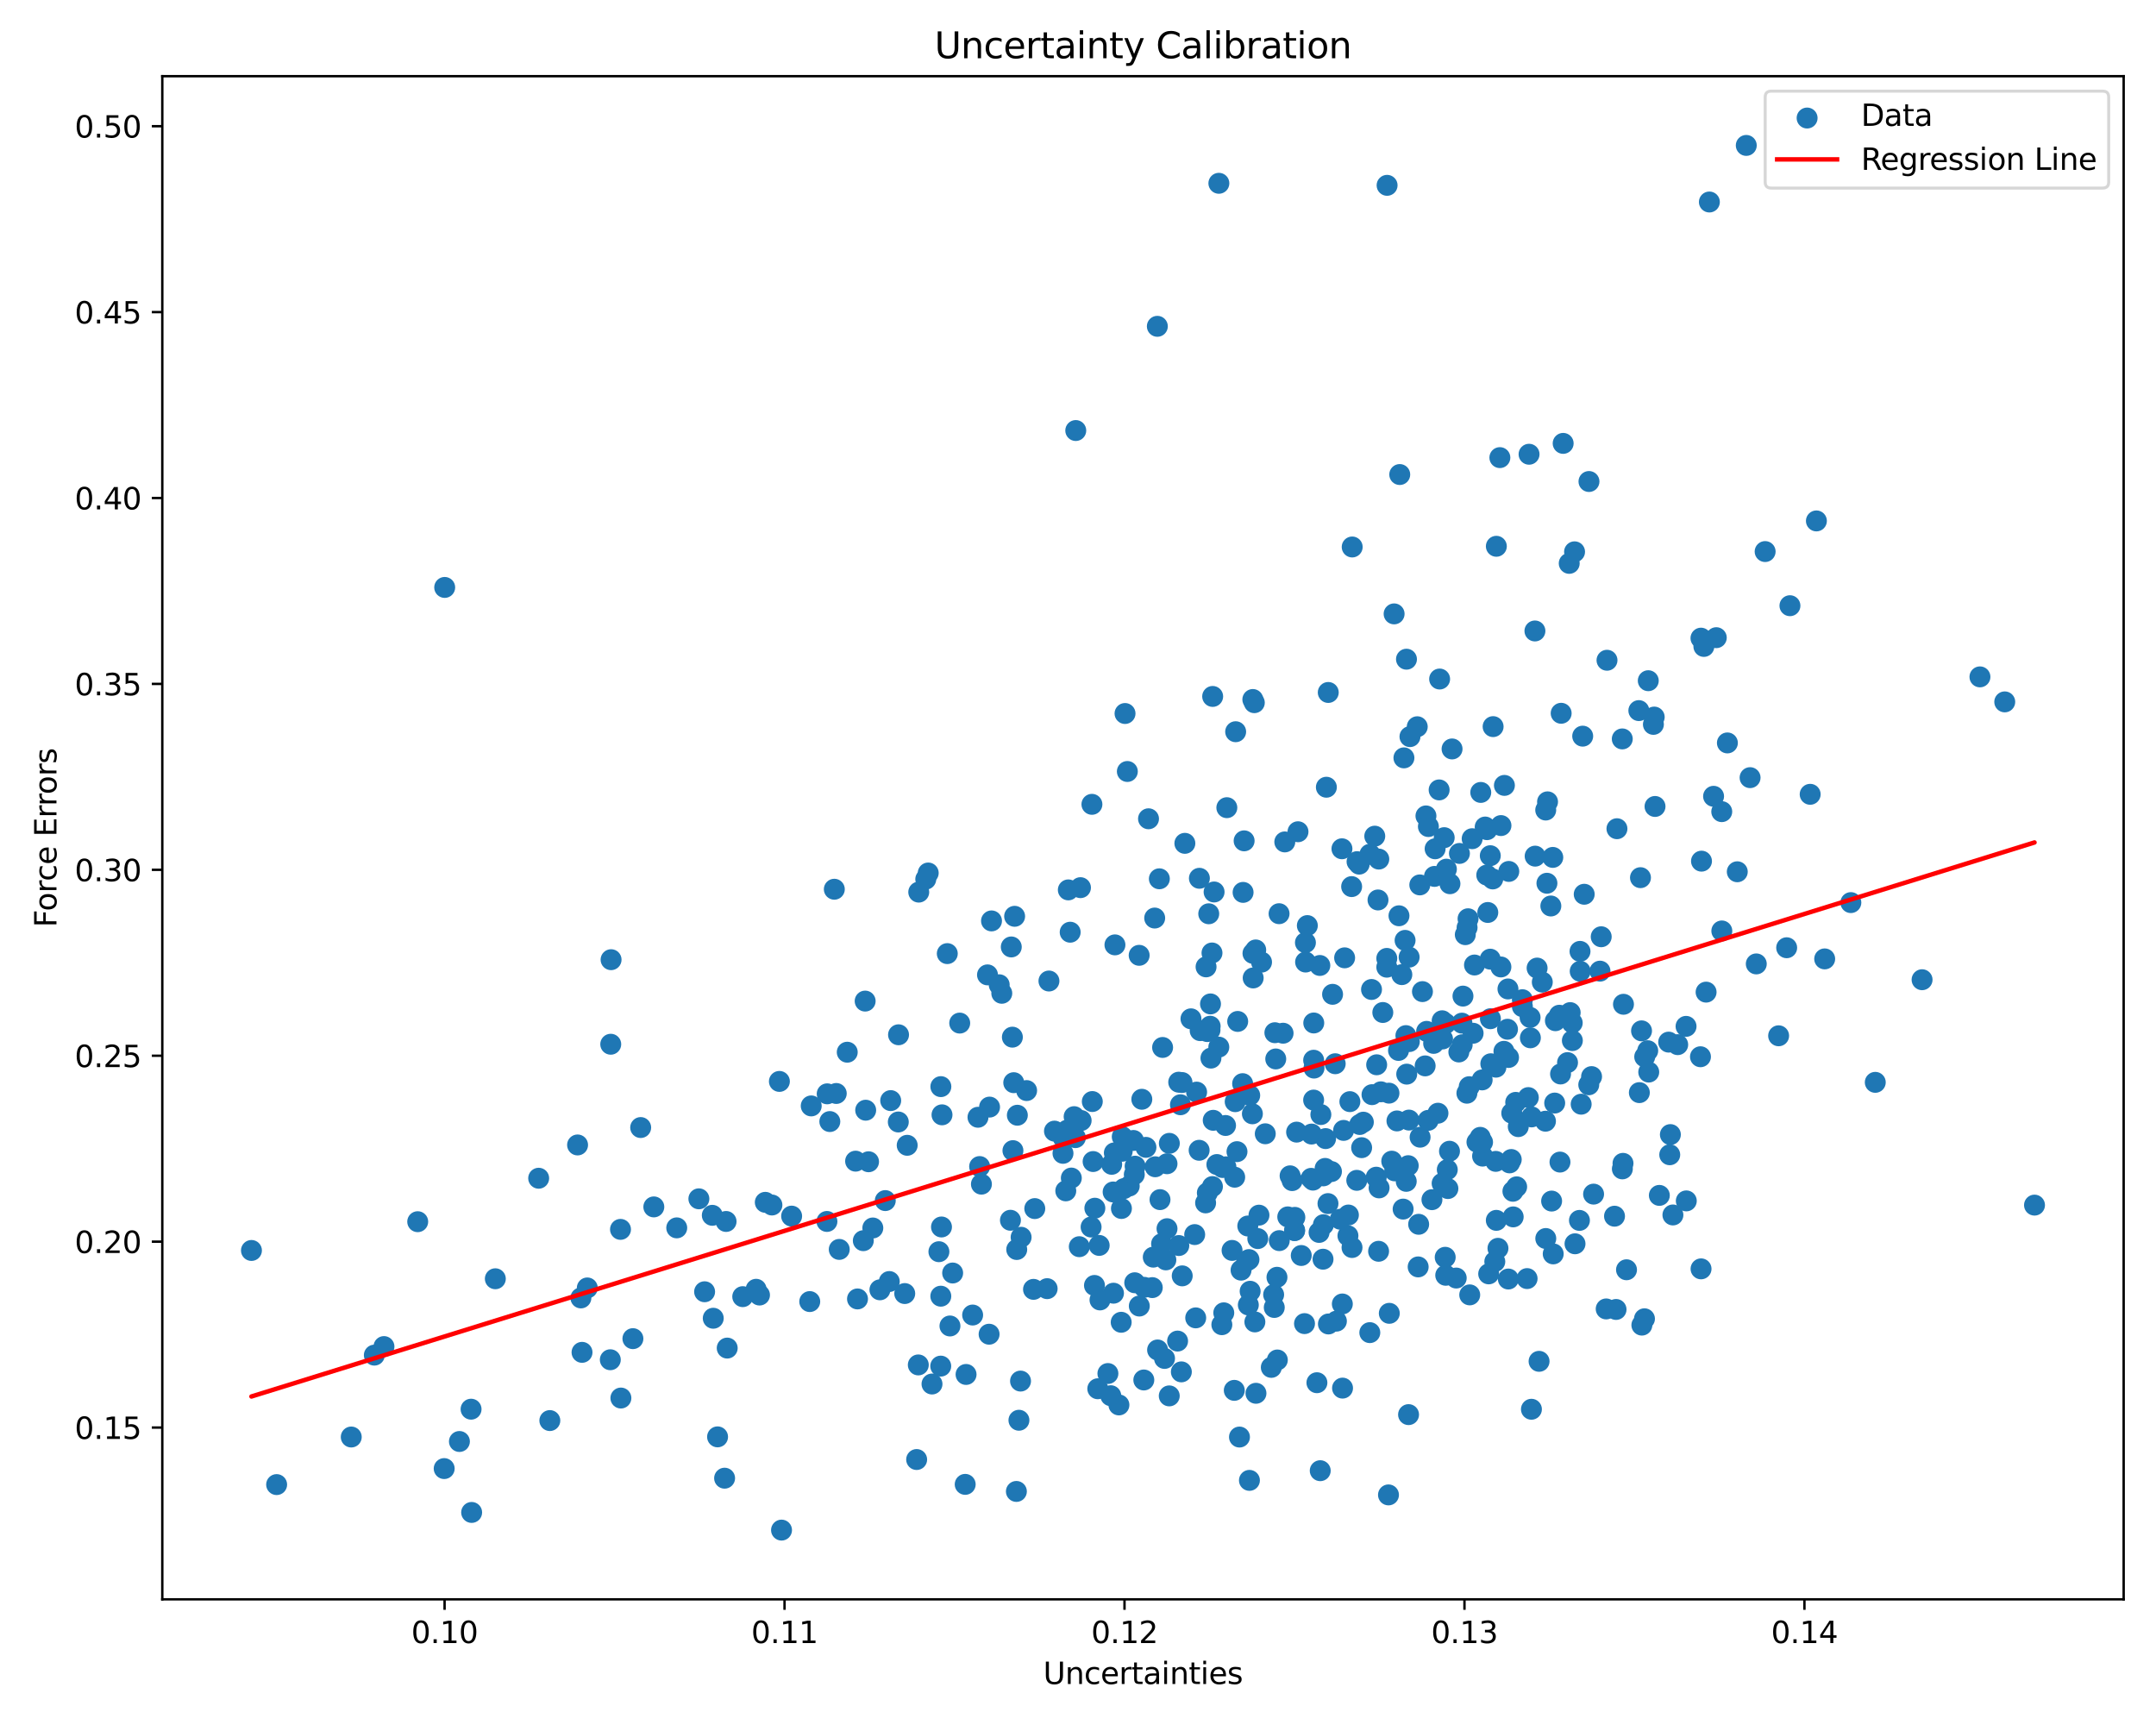 <?xml version="1.0" encoding="utf-8" standalone="no"?>
<!DOCTYPE svg PUBLIC "-//W3C//DTD SVG 1.1//EN"
  "http://www.w3.org/Graphics/SVG/1.1/DTD/svg11.dtd">
<svg xmlns:xlink="http://www.w3.org/1999/xlink" width="720pt" height="576pt" viewBox="0 0 720 576" xmlns="http://www.w3.org/2000/svg" version="1.1">
 <defs>
  <style type="text/css">*{stroke-linejoin: round; stroke-linecap: butt}</style>
 </defs>
 <g id="figure_1">
  <g id="patch_1">
   <path d="M 0 576 
L 720 576 
L 720 0 
L 0 0 
z
" style="fill: #ffffff"/>
  </g>
  <g id="axes_1">
   <g id="patch_2">
    <path d="M 54.2 534.04 
L 709.2 534.04 
L 709.2 25.44 
L 54.2 25.44 
z
" style="fill: #ffffff"/>
   </g>
   <g id="PathCollection_1">
    <defs>
     <path id="mf0e7467d3f" d="M 0 3 
C 0.796 3 1.559 2.684 2.121 2.121 
C 2.684 1.559 3 0.796 3 0 
C 3 -0.796 2.684 -1.559 2.121 -2.121 
C 1.559 -2.684 0.796 -3 0 -3 
C -0.796 -3 -1.559 -2.684 -2.121 -2.121 
C -2.684 -1.559 -3 -0.796 -3 0 
C -3 0.796 -2.684 1.559 -2.121 2.121 
C -1.559 2.684 -0.796 3 0 3 
z
" style="stroke: #1f77b4"/>
    </defs>
    <g clip-path="url(#pfbe3d487e0)">
     <use xlink:href="#mf0e7467d3f" x="516.216" y="413.555" style="fill: #1f77b4; stroke: #1f77b4"/>
     <use xlink:href="#mf0e7467d3f" x="288.921" y="334.276" style="fill: #1f77b4; stroke: #1f77b4"/>
     <use xlink:href="#mf0e7467d3f" x="374.504" y="403.53" style="fill: #1f77b4; stroke: #1f77b4"/>
     <use xlink:href="#mf0e7467d3f" x="380.472" y="436.105" style="fill: #1f77b4; stroke: #1f77b4"/>
     <use xlink:href="#mf0e7467d3f" x="470.283" y="389.23" style="fill: #1f77b4; stroke: #1f77b4"/>
     <use xlink:href="#mf0e7467d3f" x="521.148" y="358.616" style="fill: #1f77b4; stroke: #1f77b4"/>
     <use xlink:href="#mf0e7467d3f" x="460.385" y="417.82" style="fill: #1f77b4; stroke: #1f77b4"/>
     <use xlink:href="#mf0e7467d3f" x="547.841" y="293.063" style="fill: #1f77b4; stroke: #1f77b4"/>
     <use xlink:href="#mf0e7467d3f" x="446.295" y="441.148" style="fill: #1f77b4; stroke: #1f77b4"/>
     <use xlink:href="#mf0e7467d3f" x="476.199" y="272.445" style="fill: #1f77b4; stroke: #1f77b4"/>
     <use xlink:href="#mf0e7467d3f" x="604.511" y="265.23" style="fill: #1f77b4; stroke: #1f77b4"/>
     <use xlink:href="#mf0e7467d3f" x="504.853" y="371.697" style="fill: #1f77b4; stroke: #1f77b4"/>
     <use xlink:href="#mf0e7467d3f" x="314.586" y="372.256" style="fill: #1f77b4; stroke: #1f77b4"/>
     <use xlink:href="#mf0e7467d3f" x="609.357" y="320.188" style="fill: #1f77b4; stroke: #1f77b4"/>
     <use xlink:href="#mf0e7467d3f" x="459.599" y="393.079" style="fill: #1f77b4; stroke: #1f77b4"/>
     <use xlink:href="#mf0e7467d3f" x="513.977" y="454.565" style="fill: #1f77b4; stroke: #1f77b4"/>
     <use xlink:href="#mf0e7467d3f" x="382.112" y="429.857" style="fill: #1f77b4; stroke: #1f77b4"/>
     <use xlink:href="#mf0e7467d3f" x="496.504" y="292.202" style="fill: #1f77b4; stroke: #1f77b4"/>
     <use xlink:href="#mf0e7467d3f" x="372.135" y="384.962" style="fill: #1f77b4; stroke: #1f77b4"/>
     <use xlink:href="#mf0e7467d3f" x="524.046" y="188.115" style="fill: #1f77b4; stroke: #1f77b4"/>
     <use xlink:href="#mf0e7467d3f" x="575.007" y="310.857" style="fill: #1f77b4; stroke: #1f77b4"/>
     <use xlink:href="#mf0e7467d3f" x="508.397" y="333.811" style="fill: #1f77b4; stroke: #1f77b4"/>
     <use xlink:href="#mf0e7467d3f" x="418.385" y="233.571" style="fill: #1f77b4; stroke: #1f77b4"/>
     <use xlink:href="#mf0e7467d3f" x="437.871" y="393.462" style="fill: #1f77b4; stroke: #1f77b4"/>
     <use xlink:href="#mf0e7467d3f" x="463.222" y="61.886" style="fill: #1f77b4; stroke: #1f77b4"/>
     <use xlink:href="#mf0e7467d3f" x="497.657" y="320.277" style="fill: #1f77b4; stroke: #1f77b4"/>
     <use xlink:href="#mf0e7467d3f" x="426.447" y="426.501" style="fill: #1f77b4; stroke: #1f77b4"/>
     <use xlink:href="#mf0e7467d3f" x="478.201" y="400.586" style="fill: #1f77b4; stroke: #1f77b4"/>
     <use xlink:href="#mf0e7467d3f" x="442.685" y="380.194" style="fill: #1f77b4; stroke: #1f77b4"/>
     <use xlink:href="#mf0e7467d3f" x="322.33" y="495.651" style="fill: #1f77b4; stroke: #1f77b4"/>
     <use xlink:href="#mf0e7467d3f" x="329.778" y="325.525" style="fill: #1f77b4; stroke: #1f77b4"/>
     <use xlink:href="#mf0e7467d3f" x="550.263" y="350.846" style="fill: #1f77b4; stroke: #1f77b4"/>
     <use xlink:href="#mf0e7467d3f" x="412.191" y="464.259" style="fill: #1f77b4; stroke: #1f77b4"/>
     <use xlink:href="#mf0e7467d3f" x="427.146" y="305.095" style="fill: #1f77b4; stroke: #1f77b4"/>
     <use xlink:href="#mf0e7467d3f" x="483.53" y="396.875" style="fill: #1f77b4; stroke: #1f77b4"/>
     <use xlink:href="#mf0e7467d3f" x="179.891" y="393.43" style="fill: #1f77b4; stroke: #1f77b4"/>
     <use xlink:href="#mf0e7467d3f" x="518.7" y="418.692" style="fill: #1f77b4; stroke: #1f77b4"/>
     <use xlink:href="#mf0e7467d3f" x="467.036" y="350.756" style="fill: #1f77b4; stroke: #1f77b4"/>
     <use xlink:href="#mf0e7467d3f" x="288.304" y="414.279" style="fill: #1f77b4; stroke: #1f77b4"/>
     <use xlink:href="#mf0e7467d3f" x="403.193" y="398.31" style="fill: #1f77b4; stroke: #1f77b4"/>
     <use xlink:href="#mf0e7467d3f" x="496.852" y="304.689" style="fill: #1f77b4; stroke: #1f77b4"/>
     <use xlink:href="#mf0e7467d3f" x="412.65" y="244.331" style="fill: #1f77b4; stroke: #1f77b4"/>
     <use xlink:href="#mf0e7467d3f" x="419.068" y="441.402" style="fill: #1f77b4; stroke: #1f77b4"/>
     <use xlink:href="#mf0e7467d3f" x="408.682" y="438.367" style="fill: #1f77b4; stroke: #1f77b4"/>
     <use xlink:href="#mf0e7467d3f" x="507.029" y="376.198" style="fill: #1f77b4; stroke: #1f77b4"/>
     <use xlink:href="#mf0e7467d3f" x="404.898" y="396.209" style="fill: #1f77b4; stroke: #1f77b4"/>
     <use xlink:href="#mf0e7467d3f" x="194.371" y="451.566" style="fill: #1f77b4; stroke: #1f77b4"/>
     <use xlink:href="#mf0e7467d3f" x="356.396" y="377.368" style="fill: #1f77b4; stroke: #1f77b4"/>
     <use xlink:href="#mf0e7467d3f" x="626.253" y="361.409" style="fill: #1f77b4; stroke: #1f77b4"/>
     <use xlink:href="#mf0e7467d3f" x="448.146" y="283.415" style="fill: #1f77b4; stroke: #1f77b4"/>
     <use xlink:href="#mf0e7467d3f" x="416.334" y="421.066" style="fill: #1f77b4; stroke: #1f77b4"/>
     <use xlink:href="#mf0e7467d3f" x="356.766" y="297.147" style="fill: #1f77b4; stroke: #1f77b4"/>
     <use xlink:href="#mf0e7467d3f" x="385.61" y="306.547" style="fill: #1f77b4; stroke: #1f77b4"/>
     <use xlink:href="#mf0e7467d3f" x="480.601" y="263.761" style="fill: #1f77b4; stroke: #1f77b4"/>
     <use xlink:href="#mf0e7467d3f" x="260.28" y="361.099" style="fill: #1f77b4; stroke: #1f77b4"/>
     <use xlink:href="#mf0e7467d3f" x="313.55" y="417.959" style="fill: #1f77b4; stroke: #1f77b4"/>
     <use xlink:href="#mf0e7467d3f" x="572.252" y="265.893" style="fill: #1f77b4; stroke: #1f77b4"/>
     <use xlink:href="#mf0e7467d3f" x="360.826" y="296.401" style="fill: #1f77b4; stroke: #1f77b4"/>
     <use xlink:href="#mf0e7467d3f" x="495.979" y="276.156" style="fill: #1f77b4; stroke: #1f77b4"/>
     <use xlink:href="#mf0e7467d3f" x="375.311" y="396.899" style="fill: #1f77b4; stroke: #1f77b4"/>
     <use xlink:href="#mf0e7467d3f" x="593.976" y="345.862" style="fill: #1f77b4; stroke: #1f77b4"/>
     <use xlink:href="#mf0e7467d3f" x="503.864" y="290.982" style="fill: #1f77b4; stroke: #1f77b4"/>
     <use xlink:href="#mf0e7467d3f" x="295.641" y="400.891" style="fill: #1f77b4; stroke: #1f77b4"/>
     <use xlink:href="#mf0e7467d3f" x="203.815" y="454.036" style="fill: #1f77b4; stroke: #1f77b4"/>
     <use xlink:href="#mf0e7467d3f" x="440.895" y="491.082" style="fill: #1f77b4; stroke: #1f77b4"/>
     <use xlink:href="#mf0e7467d3f" x="371.849" y="431.816" style="fill: #1f77b4; stroke: #1f77b4"/>
     <use xlink:href="#mf0e7467d3f" x="384.803" y="429.951" style="fill: #1f77b4; stroke: #1f77b4"/>
     <use xlink:href="#mf0e7467d3f" x="491.632" y="280.052" style="fill: #1f77b4; stroke: #1f77b4"/>
     <use xlink:href="#mf0e7467d3f" x="309.982" y="291.507" style="fill: #1f77b4; stroke: #1f77b4"/>
     <use xlink:href="#mf0e7467d3f" x="408.253" y="389.847" style="fill: #1f77b4; stroke: #1f77b4"/>
     <use xlink:href="#mf0e7467d3f" x="450.148" y="412.642" style="fill: #1f77b4; stroke: #1f77b4"/>
     <use xlink:href="#mf0e7467d3f" x="367.073" y="415.862" style="fill: #1f77b4; stroke: #1f77b4"/>
     <use xlink:href="#mf0e7467d3f" x="381.979" y="460.792" style="fill: #1f77b4; stroke: #1f77b4"/>
     <use xlink:href="#mf0e7467d3f" x="302.959" y="382.431" style="fill: #1f77b4; stroke: #1f77b4"/>
     <use xlink:href="#mf0e7467d3f" x="357.77" y="393.368" style="fill: #1f77b4; stroke: #1f77b4"/>
     <use xlink:href="#mf0e7467d3f" x="679.427" y="402.405" style="fill: #1f77b4; stroke: #1f77b4"/>
     <use xlink:href="#mf0e7467d3f" x="371.245" y="388.781" style="fill: #1f77b4; stroke: #1f77b4"/>
     <use xlink:href="#mf0e7467d3f" x="279.272" y="365.126" style="fill: #1f77b4; stroke: #1f77b4"/>
     <use xlink:href="#mf0e7467d3f" x="468.145" y="325.442" style="fill: #1f77b4; stroke: #1f77b4"/>
     <use xlink:href="#mf0e7467d3f" x="457.497" y="285.247" style="fill: #1f77b4; stroke: #1f77b4"/>
     <use xlink:href="#mf0e7467d3f" x="404.25" y="335.22" style="fill: #1f77b4; stroke: #1f77b4"/>
     <use xlink:href="#mf0e7467d3f" x="306.669" y="455.765" style="fill: #1f77b4; stroke: #1f77b4"/>
     <use xlink:href="#mf0e7467d3f" x="597.755" y="202.254" style="fill: #1f77b4; stroke: #1f77b4"/>
     <use xlink:href="#mf0e7467d3f" x="270.417" y="434.613" style="fill: #1f77b4; stroke: #1f77b4"/>
     <use xlink:href="#mf0e7467d3f" x="499.708" y="182.412" style="fill: #1f77b4; stroke: #1f77b4"/>
     <use xlink:href="#mf0e7467d3f" x="338.085" y="346.321" style="fill: #1f77b4; stroke: #1f77b4"/>
     <use xlink:href="#mf0e7467d3f" x="576.866" y="248.073" style="fill: #1f77b4; stroke: #1f77b4"/>
     <use xlink:href="#mf0e7467d3f" x="470.861" y="245.969" style="fill: #1f77b4; stroke: #1f77b4"/>
     <use xlink:href="#mf0e7467d3f" x="511.422" y="470.57" style="fill: #1f77b4; stroke: #1f77b4"/>
     <use xlink:href="#mf0e7467d3f" x="432.341" y="410.874" style="fill: #1f77b4; stroke: #1f77b4"/>
     <use xlink:href="#mf0e7467d3f" x="501.253" y="275.67" style="fill: #1f77b4; stroke: #1f77b4"/>
     <use xlink:href="#mf0e7467d3f" x="505.24" y="397.781" style="fill: #1f77b4; stroke: #1f77b4"/>
     <use xlink:href="#mf0e7467d3f" x="393.258" y="447.801" style="fill: #1f77b4; stroke: #1f77b4"/>
     <use xlink:href="#mf0e7467d3f" x="521.354" y="238.174" style="fill: #1f77b4; stroke: #1f77b4"/>
     <use xlink:href="#mf0e7467d3f" x="532.181" y="398.734" style="fill: #1f77b4; stroke: #1f77b4"/>
     <use xlink:href="#mf0e7467d3f" x="404.083" y="343.952" style="fill: #1f77b4; stroke: #1f77b4"/>
     <use xlink:href="#mf0e7467d3f" x="474.144" y="295.483" style="fill: #1f77b4; stroke: #1f77b4"/>
     <use xlink:href="#mf0e7467d3f" x="461.792" y="338.086" style="fill: #1f77b4; stroke: #1f77b4"/>
     <use xlink:href="#mf0e7467d3f" x="441.959" y="408.942" style="fill: #1f77b4; stroke: #1f77b4"/>
     <use xlink:href="#mf0e7467d3f" x="225.998" y="410" style="fill: #1f77b4; stroke: #1f77b4"/>
     <use xlink:href="#mf0e7467d3f" x="381.312" y="367.062" style="fill: #1f77b4; stroke: #1f77b4"/>
     <use xlink:href="#mf0e7467d3f" x="473.598" y="423.036" style="fill: #1f77b4; stroke: #1f77b4"/>
     <use xlink:href="#mf0e7467d3f" x="400.455" y="384.094" style="fill: #1f77b4; stroke: #1f77b4"/>
     <use xlink:href="#mf0e7467d3f" x="390.475" y="466.106" style="fill: #1f77b4; stroke: #1f77b4"/>
     <use xlink:href="#mf0e7467d3f" x="387.914" y="415.322" style="fill: #1f77b4; stroke: #1f77b4"/>
     <use xlink:href="#mf0e7467d3f" x="440.763" y="322.382" style="fill: #1f77b4; stroke: #1f77b4"/>
     <use xlink:href="#mf0e7467d3f" x="438.733" y="341.588" style="fill: #1f77b4; stroke: #1f77b4"/>
     <use xlink:href="#mf0e7467d3f" x="500.248" y="416.83" style="fill: #1f77b4; stroke: #1f77b4"/>
     <use xlink:href="#mf0e7467d3f" x="490.818" y="432.378" style="fill: #1f77b4; stroke: #1f77b4"/>
     <use xlink:href="#mf0e7467d3f" x="497.685" y="285.731" style="fill: #1f77b4; stroke: #1f77b4"/>
     <use xlink:href="#mf0e7467d3f" x="371.732" y="398.016" style="fill: #1f77b4; stroke: #1f77b4"/>
     <use xlink:href="#mf0e7467d3f" x="365.5" y="429.225" style="fill: #1f77b4; stroke: #1f77b4"/>
     <use xlink:href="#mf0e7467d3f" x="501.229" y="322.881" style="fill: #1f77b4; stroke: #1f77b4"/>
     <use xlink:href="#mf0e7467d3f" x="465.763" y="390.964" style="fill: #1f77b4; stroke: #1f77b4"/>
     <use xlink:href="#mf0e7467d3f" x="418.883" y="234.635" style="fill: #1f77b4; stroke: #1f77b4"/>
     <use xlink:href="#mf0e7467d3f" x="242.853" y="450.142" style="fill: #1f77b4; stroke: #1f77b4"/>
     <use xlink:href="#mf0e7467d3f" x="451.567" y="182.645" style="fill: #1f77b4; stroke: #1f77b4"/>
     <use xlink:href="#mf0e7467d3f" x="238.192" y="440.179" style="fill: #1f77b4; stroke: #1f77b4"/>
     <use xlink:href="#mf0e7467d3f" x="487.183" y="351.27" style="fill: #1f77b4; stroke: #1f77b4"/>
     <use xlink:href="#mf0e7467d3f" x="316.349" y="318.422" style="fill: #1f77b4; stroke: #1f77b4"/>
     <use xlink:href="#mf0e7467d3f" x="299.991" y="374.645" style="fill: #1f77b4; stroke: #1f77b4"/>
     <use xlink:href="#mf0e7467d3f" x="574.983" y="271.019" style="fill: #1f77b4; stroke: #1f77b4"/>
     <use xlink:href="#mf0e7467d3f" x="468.576" y="403.732" style="fill: #1f77b4; stroke: #1f77b4"/>
     <use xlink:href="#mf0e7467d3f" x="606.591" y="173.942" style="fill: #1f77b4; stroke: #1f77b4"/>
     <use xlink:href="#mf0e7467d3f" x="460.187" y="300.51" style="fill: #1f77b4; stroke: #1f77b4"/>
     <use xlink:href="#mf0e7467d3f" x="333.686" y="328.823" style="fill: #1f77b4; stroke: #1f77b4"/>
     <use xlink:href="#mf0e7467d3f" x="641.882" y="327.142" style="fill: #1f77b4; stroke: #1f77b4"/>
     <use xlink:href="#mf0e7467d3f" x="408.038" y="442.332" style="fill: #1f77b4; stroke: #1f77b4"/>
     <use xlink:href="#mf0e7467d3f" x="317.24" y="442.761" style="fill: #1f77b4; stroke: #1f77b4"/>
     <use xlink:href="#mf0e7467d3f" x="296.979" y="427.92" style="fill: #1f77b4; stroke: #1f77b4"/>
     <use xlink:href="#mf0e7467d3f" x="409.704" y="269.692" style="fill: #1f77b4; stroke: #1f77b4"/>
     <use xlink:href="#mf0e7467d3f" x="438.461" y="394.058" style="fill: #1f77b4; stroke: #1f77b4"/>
     <use xlink:href="#mf0e7467d3f" x="383.55" y="273.401" style="fill: #1f77b4; stroke: #1f77b4"/>
     <use xlink:href="#mf0e7467d3f" x="379.078" y="389.401" style="fill: #1f77b4; stroke: #1f77b4"/>
     <use xlink:href="#mf0e7467d3f" x="516.196" y="270.483" style="fill: #1f77b4; stroke: #1f77b4"/>
     <use xlink:href="#mf0e7467d3f" x="522.022" y="148.051" style="fill: #1f77b4; stroke: #1f77b4"/>
     <use xlink:href="#mf0e7467d3f" x="436.002" y="321.239" style="fill: #1f77b4; stroke: #1f77b4"/>
     <use xlink:href="#mf0e7467d3f" x="669.489" y="234.368" style="fill: #1f77b4; stroke: #1f77b4"/>
     <use xlink:href="#mf0e7467d3f" x="389.726" y="388.589" style="fill: #1f77b4; stroke: #1f77b4"/>
     <use xlink:href="#mf0e7467d3f" x="418.5" y="326.551" style="fill: #1f77b4; stroke: #1f77b4"/>
     <use xlink:href="#mf0e7467d3f" x="547.465" y="364.842" style="fill: #1f77b4; stroke: #1f77b4"/>
     <use xlink:href="#mf0e7467d3f" x="524.365" y="338.12" style="fill: #1f77b4; stroke: #1f77b4"/>
     <use xlink:href="#mf0e7467d3f" x="505.333" y="406.335" style="fill: #1f77b4; stroke: #1f77b4"/>
     <use xlink:href="#mf0e7467d3f" x="437.996" y="378.679" style="fill: #1f77b4; stroke: #1f77b4"/>
     <use xlink:href="#mf0e7467d3f" x="291.48" y="410.04" style="fill: #1f77b4; stroke: #1f77b4"/>
     <use xlink:href="#mf0e7467d3f" x="390.502" y="381.779" style="fill: #1f77b4; stroke: #1f77b4"/>
     <use xlink:href="#mf0e7467d3f" x="419.35" y="317.198" style="fill: #1f77b4; stroke: #1f77b4"/>
     <use xlink:href="#mf0e7467d3f" x="503.433" y="343.681" style="fill: #1f77b4; stroke: #1f77b4"/>
     <use xlink:href="#mf0e7467d3f" x="534.729" y="312.793" style="fill: #1f77b4; stroke: #1f77b4"/>
     <use xlink:href="#mf0e7467d3f" x="349.697" y="430.299" style="fill: #1f77b4; stroke: #1f77b4"/>
     <use xlink:href="#mf0e7467d3f" x="420.437" y="405.758" style="fill: #1f77b4; stroke: #1f77b4"/>
     <use xlink:href="#mf0e7467d3f" x="531.507" y="359.491" style="fill: #1f77b4; stroke: #1f77b4"/>
     <use xlink:href="#mf0e7467d3f" x="479.039" y="292.643" style="fill: #1f77b4; stroke: #1f77b4"/>
     <use xlink:href="#mf0e7467d3f" x="457.452" y="444.981" style="fill: #1f77b4; stroke: #1f77b4"/>
     <use xlink:href="#mf0e7467d3f" x="327.748" y="395.405" style="fill: #1f77b4; stroke: #1f77b4"/>
     <use xlink:href="#mf0e7467d3f" x="451.381" y="296.049" style="fill: #1f77b4; stroke: #1f77b4"/>
     <use xlink:href="#mf0e7467d3f" x="407.024" y="349.649" style="fill: #1f77b4; stroke: #1f77b4"/>
     <use xlink:href="#mf0e7467d3f" x="516.6" y="294.928" style="fill: #1f77b4; stroke: #1f77b4"/>
     <use xlink:href="#mf0e7467d3f" x="448.693" y="377.456" style="fill: #1f77b4; stroke: #1f77b4"/>
     <use xlink:href="#mf0e7467d3f" x="378.52" y="380.815" style="fill: #1f77b4; stroke: #1f77b4"/>
     <use xlink:href="#mf0e7467d3f" x="354.989" y="385.114" style="fill: #1f77b4; stroke: #1f77b4"/>
     <use xlink:href="#mf0e7467d3f" x="506.172" y="368.096" style="fill: #1f77b4; stroke: #1f77b4"/>
     <use xlink:href="#mf0e7467d3f" x="413.925" y="479.85" style="fill: #1f77b4; stroke: #1f77b4"/>
     <use xlink:href="#mf0e7467d3f" x="502.401" y="262.255" style="fill: #1f77b4; stroke: #1f77b4"/>
     <use xlink:href="#mf0e7467d3f" x="495.108" y="386.043" style="fill: #1f77b4; stroke: #1f77b4"/>
     <use xlink:href="#mf0e7467d3f" x="377.114" y="396.033" style="fill: #1f77b4; stroke: #1f77b4"/>
     <use xlink:href="#mf0e7467d3f" x="417.488" y="431.167" style="fill: #1f77b4; stroke: #1f77b4"/>
     <use xlink:href="#mf0e7467d3f" x="417.346" y="365.762" style="fill: #1f77b4; stroke: #1f77b4"/>
     <use xlink:href="#mf0e7467d3f" x="467.192" y="305.789" style="fill: #1f77b4; stroke: #1f77b4"/>
     <use xlink:href="#mf0e7467d3f" x="499.695" y="407.492" style="fill: #1f77b4; stroke: #1f77b4"/>
     <use xlink:href="#mf0e7467d3f" x="286.366" y="433.731" style="fill: #1f77b4; stroke: #1f77b4"/>
     <use xlink:href="#mf0e7467d3f" x="586.516" y="321.862" style="fill: #1f77b4; stroke: #1f77b4"/>
     <use xlink:href="#mf0e7467d3f" x="364.377" y="409.72" style="fill: #1f77b4; stroke: #1f77b4"/>
     <use xlink:href="#mf0e7467d3f" x="450.303" y="405.709" style="fill: #1f77b4; stroke: #1f77b4"/>
     <use xlink:href="#mf0e7467d3f" x="425.543" y="436.578" style="fill: #1f77b4; stroke: #1f77b4"/>
     <use xlink:href="#mf0e7467d3f" x="482.805" y="425.834" style="fill: #1f77b4; stroke: #1f77b4"/>
     <use xlink:href="#mf0e7467d3f" x="322.62" y="458.948" style="fill: #1f77b4; stroke: #1f77b4"/>
     <use xlink:href="#mf0e7467d3f" x="157.506" y="505.022" style="fill: #1f77b4; stroke: #1f77b4"/>
     <use xlink:href="#mf0e7467d3f" x="541.761" y="246.734" style="fill: #1f77b4; stroke: #1f77b4"/>
     <use xlink:href="#mf0e7467d3f" x="516.806" y="267.746" style="fill: #1f77b4; stroke: #1f77b4"/>
     <use xlink:href="#mf0e7467d3f" x="528.034" y="368.707" style="fill: #1f77b4; stroke: #1f77b4"/>
     <use xlink:href="#mf0e7467d3f" x="503.711" y="427.083" style="fill: #1f77b4; stroke: #1f77b4"/>
     <use xlink:href="#mf0e7467d3f" x="276.242" y="365.244" style="fill: #1f77b4; stroke: #1f77b4"/>
     <use xlink:href="#mf0e7467d3f" x="426.039" y="353.597" style="fill: #1f77b4; stroke: #1f77b4"/>
     <use xlink:href="#mf0e7467d3f" x="374.761" y="384.416" style="fill: #1f77b4; stroke: #1f77b4"/>
     <use xlink:href="#mf0e7467d3f" x="314.162" y="456.165" style="fill: #1f77b4; stroke: #1f77b4"/>
     <use xlink:href="#mf0e7467d3f" x="427.217" y="414.26" style="fill: #1f77b4; stroke: #1f77b4"/>
     <use xlink:href="#mf0e7467d3f" x="128.226" y="449.636" style="fill: #1f77b4; stroke: #1f77b4"/>
     <use xlink:href="#mf0e7467d3f" x="490.261" y="306.785" style="fill: #1f77b4; stroke: #1f77b4"/>
     <use xlink:href="#mf0e7467d3f" x="374.424" y="441.523" style="fill: #1f77b4; stroke: #1f77b4"/>
     <use xlink:href="#mf0e7467d3f" x="386.497" y="108.962" style="fill: #1f77b4; stroke: #1f77b4"/>
     <use xlink:href="#mf0e7467d3f" x="519.431" y="340.828" style="fill: #1f77b4; stroke: #1f77b4"/>
     <use xlink:href="#mf0e7467d3f" x="542.006" y="388.458" style="fill: #1f77b4; stroke: #1f77b4"/>
     <use xlink:href="#mf0e7467d3f" x="488.302" y="348.853" style="fill: #1f77b4; stroke: #1f77b4"/>
     <use xlink:href="#mf0e7467d3f" x="463.686" y="499.167" style="fill: #1f77b4; stroke: #1f77b4"/>
     <use xlink:href="#mf0e7467d3f" x="568.041" y="213.087" style="fill: #1f77b4; stroke: #1f77b4"/>
     <use xlink:href="#mf0e7467d3f" x="448.344" y="463.509" style="fill: #1f77b4; stroke: #1f77b4"/>
     <use xlink:href="#mf0e7467d3f" x="552.698" y="269.287" style="fill: #1f77b4; stroke: #1f77b4"/>
     <use xlink:href="#mf0e7467d3f" x="207.218" y="410.504" style="fill: #1f77b4; stroke: #1f77b4"/>
     <use xlink:href="#mf0e7467d3f" x="414.979" y="361.843" style="fill: #1f77b4; stroke: #1f77b4"/>
     <use xlink:href="#mf0e7467d3f" x="330.312" y="445.512" style="fill: #1f77b4; stroke: #1f77b4"/>
     <use xlink:href="#mf0e7467d3f" x="557.258" y="347.979" style="fill: #1f77b4; stroke: #1f77b4"/>
     <use xlink:href="#mf0e7467d3f" x="404.396" y="353.315" style="fill: #1f77b4; stroke: #1f77b4"/>
     <use xlink:href="#mf0e7467d3f" x="388.9" y="453.598" style="fill: #1f77b4; stroke: #1f77b4"/>
     <use xlink:href="#mf0e7467d3f" x="516.112" y="374.385" style="fill: #1f77b4; stroke: #1f77b4"/>
     <use xlink:href="#mf0e7467d3f" x="387.386" y="400.568" style="fill: #1f77b4; stroke: #1f77b4"/>
     <use xlink:href="#mf0e7467d3f" x="557.613" y="385.588" style="fill: #1f77b4; stroke: #1f77b4"/>
     <use xlink:href="#mf0e7467d3f" x="438.697" y="354.023" style="fill: #1f77b4; stroke: #1f77b4"/>
     <use xlink:href="#mf0e7467d3f" x="252.508" y="430.509" style="fill: #1f77b4; stroke: #1f77b4"/>
     <use xlink:href="#mf0e7467d3f" x="448.276" y="435.414" style="fill: #1f77b4; stroke: #1f77b4"/>
     <use xlink:href="#mf0e7467d3f" x="596.662" y="316.464" style="fill: #1f77b4; stroke: #1f77b4"/>
     <use xlink:href="#mf0e7467d3f" x="400.539" y="293.272" style="fill: #1f77b4; stroke: #1f77b4"/>
     <use xlink:href="#mf0e7467d3f" x="547.294" y="237.28" style="fill: #1f77b4; stroke: #1f77b4"/>
     <use xlink:href="#mf0e7467d3f" x="400.796" y="344.14" style="fill: #1f77b4; stroke: #1f77b4"/>
     <use xlink:href="#mf0e7467d3f" x="355.079" y="379.917" style="fill: #1f77b4; stroke: #1f77b4"/>
     <use xlink:href="#mf0e7467d3f" x="443.48" y="401.892" style="fill: #1f77b4; stroke: #1f77b4"/>
     <use xlink:href="#mf0e7467d3f" x="475.929" y="355.912" style="fill: #1f77b4; stroke: #1f77b4"/>
     <use xlink:href="#mf0e7467d3f" x="302.138" y="431.933" style="fill: #1f77b4; stroke: #1f77b4"/>
     <use xlink:href="#mf0e7467d3f" x="481.606" y="340.848" style="fill: #1f77b4; stroke: #1f77b4"/>
     <use xlink:href="#mf0e7467d3f" x="589.471" y="184.174" style="fill: #1f77b4; stroke: #1f77b4"/>
     <use xlink:href="#mf0e7467d3f" x="563.06" y="342.716" style="fill: #1f77b4; stroke: #1f77b4"/>
     <use xlink:href="#mf0e7467d3f" x="461.15" y="364.571" style="fill: #1f77b4; stroke: #1f77b4"/>
     <use xlink:href="#mf0e7467d3f" x="512.592" y="210.688" style="fill: #1f77b4; stroke: #1f77b4"/>
     <use xlink:href="#mf0e7467d3f" x="359.132" y="379.873" style="fill: #1f77b4; stroke: #1f77b4"/>
     <use xlink:href="#mf0e7467d3f" x="510.977" y="339.737" style="fill: #1f77b4; stroke: #1f77b4"/>
     <use xlink:href="#mf0e7467d3f" x="403.661" y="305.121" style="fill: #1f77b4; stroke: #1f77b4"/>
     <use xlink:href="#mf0e7467d3f" x="511.074" y="346.539" style="fill: #1f77b4; stroke: #1f77b4"/>
     <use xlink:href="#mf0e7467d3f" x="438.819" y="356.645" style="fill: #1f77b4; stroke: #1f77b4"/>
     <use xlink:href="#mf0e7467d3f" x="393.634" y="361.355" style="fill: #1f77b4; stroke: #1f77b4"/>
     <use xlink:href="#mf0e7467d3f" x="260.992" y="510.922" style="fill: #1f77b4; stroke: #1f77b4"/>
     <use xlink:href="#mf0e7467d3f" x="430.83" y="392.627" style="fill: #1f77b4; stroke: #1f77b4"/>
     <use xlink:href="#mf0e7467d3f" x="550.443" y="227.298" style="fill: #1f77b4; stroke: #1f77b4"/>
     <use xlink:href="#mf0e7467d3f" x="463.847" y="365.016" style="fill: #1f77b4; stroke: #1f77b4"/>
     <use xlink:href="#mf0e7467d3f" x="486.31" y="426.754" style="fill: #1f77b4; stroke: #1f77b4"/>
     <use xlink:href="#mf0e7467d3f" x="213.957" y="376.501" style="fill: #1f77b4; stroke: #1f77b4"/>
     <use xlink:href="#mf0e7467d3f" x="345.567" y="403.562" style="fill: #1f77b4; stroke: #1f77b4"/>
     <use xlink:href="#mf0e7467d3f" x="482.293" y="279.706" style="fill: #1f77b4; stroke: #1f77b4"/>
     <use xlink:href="#mf0e7467d3f" x="495.104" y="381.387" style="fill: #1f77b4; stroke: #1f77b4"/>
     <use xlink:href="#mf0e7467d3f" x="314.184" y="432.815" style="fill: #1f77b4; stroke: #1f77b4"/>
     <use xlink:href="#mf0e7467d3f" x="352.144" y="377.696" style="fill: #1f77b4; stroke: #1f77b4"/>
     <use xlink:href="#mf0e7467d3f" x="359.253" y="143.761" style="fill: #1f77b4; stroke: #1f77b4"/>
     <use xlink:href="#mf0e7467d3f" x="463.12" y="320.024" style="fill: #1f77b4; stroke: #1f77b4"/>
     <use xlink:href="#mf0e7467d3f" x="480.765" y="226.734" style="fill: #1f77b4; stroke: #1f77b4"/>
     <use xlink:href="#mf0e7467d3f" x="364.778" y="367.819" style="fill: #1f77b4; stroke: #1f77b4"/>
     <use xlink:href="#mf0e7467d3f" x="469.231" y="314.005" style="fill: #1f77b4; stroke: #1f77b4"/>
     <use xlink:href="#mf0e7467d3f" x="282.941" y="351.345" style="fill: #1f77b4; stroke: #1f77b4"/>
     <use xlink:href="#mf0e7467d3f" x="517.908" y="302.524" style="fill: #1f77b4; stroke: #1f77b4"/>
     <use xlink:href="#mf0e7467d3f" x="339.54" y="417.228" style="fill: #1f77b4; stroke: #1f77b4"/>
     <use xlink:href="#mf0e7467d3f" x="549.254" y="352.878" style="fill: #1f77b4; stroke: #1f77b4"/>
     <use xlink:href="#mf0e7467d3f" x="438.69" y="367.329" style="fill: #1f77b4; stroke: #1f77b4"/>
     <use xlink:href="#mf0e7467d3f" x="618.098" y="301.39" style="fill: #1f77b4; stroke: #1f77b4"/>
     <use xlink:href="#mf0e7467d3f" x="418.238" y="371.914" style="fill: #1f77b4; stroke: #1f77b4"/>
     <use xlink:href="#mf0e7467d3f" x="241.982" y="493.587" style="fill: #1f77b4; stroke: #1f77b4"/>
     <use xlink:href="#mf0e7467d3f" x="465.567" y="204.985" style="fill: #1f77b4; stroke: #1f77b4"/>
     <use xlink:href="#mf0e7467d3f" x="661.207" y="226.017" style="fill: #1f77b4; stroke: #1f77b4"/>
     <use xlink:href="#mf0e7467d3f" x="525.092" y="347.467" style="fill: #1f77b4; stroke: #1f77b4"/>
     <use xlink:href="#mf0e7467d3f" x="477.016" y="275.996" style="fill: #1f77b4; stroke: #1f77b4"/>
     <use xlink:href="#mf0e7467d3f" x="289.098" y="370.712" style="fill: #1f77b4; stroke: #1f77b4"/>
     <use xlink:href="#mf0e7467d3f" x="394.215" y="368.892" style="fill: #1f77b4; stroke: #1f77b4"/>
     <use xlink:href="#mf0e7467d3f" x="500.884" y="152.805" style="fill: #1f77b4; stroke: #1f77b4"/>
     <use xlink:href="#mf0e7467d3f" x="458.183" y="365.521" style="fill: #1f77b4; stroke: #1f77b4"/>
     <use xlink:href="#mf0e7467d3f" x="276.156" y="407.857" style="fill: #1f77b4; stroke: #1f77b4"/>
     <use xlink:href="#mf0e7467d3f" x="488.216" y="341.644" style="fill: #1f77b4; stroke: #1f77b4"/>
     <use xlink:href="#mf0e7467d3f" x="455.294" y="374.707" style="fill: #1f77b4; stroke: #1f77b4"/>
     <use xlink:href="#mf0e7467d3f" x="504.116" y="388.301" style="fill: #1f77b4; stroke: #1f77b4"/>
     <use xlink:href="#mf0e7467d3f" x="434.556" y="419.229" style="fill: #1f77b4; stroke: #1f77b4"/>
     <use xlink:href="#mf0e7467d3f" x="474.244" y="379.724" style="fill: #1f77b4; stroke: #1f77b4"/>
     <use xlink:href="#mf0e7467d3f" x="211.361" y="446.992" style="fill: #1f77b4; stroke: #1f77b4"/>
     <use xlink:href="#mf0e7467d3f" x="403.169" y="344.456" style="fill: #1f77b4; stroke: #1f77b4"/>
     <use xlink:href="#mf0e7467d3f" x="478.765" y="348.4" style="fill: #1f77b4; stroke: #1f77b4"/>
     <use xlink:href="#mf0e7467d3f" x="419.432" y="465.237" style="fill: #1f77b4; stroke: #1f77b4"/>
     <use xlink:href="#mf0e7467d3f" x="498.629" y="242.628" style="fill: #1f77b4; stroke: #1f77b4"/>
     <use xlink:href="#mf0e7467d3f" x="165.417" y="426.994" style="fill: #1f77b4; stroke: #1f77b4"/>
     <use xlink:href="#mf0e7467d3f" x="489.873" y="365.036" style="fill: #1f77b4; stroke: #1f77b4"/>
     <use xlink:href="#mf0e7467d3f" x="426.571" y="454.116" style="fill: #1f77b4; stroke: #1f77b4"/>
     <use xlink:href="#mf0e7467d3f" x="395.689" y="281.6" style="fill: #1f77b4; stroke: #1f77b4"/>
     <use xlink:href="#mf0e7467d3f" x="367.342" y="434.064" style="fill: #1f77b4; stroke: #1f77b4"/>
     <use xlink:href="#mf0e7467d3f" x="439.786" y="461.707" style="fill: #1f77b4; stroke: #1f77b4"/>
     <use xlink:href="#mf0e7467d3f" x="444.643" y="391.201" style="fill: #1f77b4; stroke: #1f77b4"/>
     <use xlink:href="#mf0e7467d3f" x="399.612" y="364.671" style="fill: #1f77b4; stroke: #1f77b4"/>
     <use xlink:href="#mf0e7467d3f" x="488.561" y="332.612" style="fill: #1f77b4; stroke: #1f77b4"/>
     <use xlink:href="#mf0e7467d3f" x="340.276" y="474.239" style="fill: #1f77b4; stroke: #1f77b4"/>
     <use xlink:href="#mf0e7467d3f" x="513.319" y="323.252" style="fill: #1f77b4; stroke: #1f77b4"/>
     <use xlink:href="#mf0e7467d3f" x="218.345" y="403" style="fill: #1f77b4; stroke: #1f77b4"/>
     <use xlink:href="#mf0e7467d3f" x="405.158" y="374.086" style="fill: #1f77b4; stroke: #1f77b4"/>
     <use xlink:href="#mf0e7467d3f" x="355.918" y="397.643" style="fill: #1f77b4; stroke: #1f77b4"/>
     <use xlink:href="#mf0e7467d3f" x="374.776" y="379.57" style="fill: #1f77b4; stroke: #1f77b4"/>
     <use xlink:href="#mf0e7467d3f" x="290.055" y="387.925" style="fill: #1f77b4; stroke: #1f77b4"/>
     <use xlink:href="#mf0e7467d3f" x="125.01" y="452.495" style="fill: #1f77b4; stroke: #1f77b4"/>
     <use xlink:href="#mf0e7467d3f" x="338.272" y="384.212" style="fill: #1f77b4; stroke: #1f77b4"/>
     <use xlink:href="#mf0e7467d3f" x="483.323" y="390.568" style="fill: #1f77b4; stroke: #1f77b4"/>
     <use xlink:href="#mf0e7467d3f" x="520.747" y="339" style="fill: #1f77b4; stroke: #1f77b4"/>
     <use xlink:href="#mf0e7467d3f" x="481.602" y="395.143" style="fill: #1f77b4; stroke: #1f77b4"/>
     <use xlink:href="#mf0e7467d3f" x="365.045" y="387.855" style="fill: #1f77b4; stroke: #1f77b4"/>
     <use xlink:href="#mf0e7467d3f" x="366.609" y="463.724" style="fill: #1f77b4; stroke: #1f77b4"/>
     <use xlink:href="#mf0e7467d3f" x="494.504" y="264.601" style="fill: #1f77b4; stroke: #1f77b4"/>
     <use xlink:href="#mf0e7467d3f" x="398.967" y="412.245" style="fill: #1f77b4; stroke: #1f77b4"/>
     <use xlink:href="#mf0e7467d3f" x="415.478" y="280.767" style="fill: #1f77b4; stroke: #1f77b4"/>
     <use xlink:href="#mf0e7467d3f" x="460.546" y="396.653" style="fill: #1f77b4; stroke: #1f77b4"/>
     <use xlink:href="#mf0e7467d3f" x="453.099" y="394.129" style="fill: #1f77b4; stroke: #1f77b4"/>
     <use xlink:href="#mf0e7467d3f" x="233.391" y="400.299" style="fill: #1f77b4; stroke: #1f77b4"/>
     <use xlink:href="#mf0e7467d3f" x="387.168" y="293.441" style="fill: #1f77b4; stroke: #1f77b4"/>
     <use xlink:href="#mf0e7467d3f" x="470.654" y="347.793" style="fill: #1f77b4; stroke: #1f77b4"/>
     <use xlink:href="#mf0e7467d3f" x="334.549" y="331.671" style="fill: #1f77b4; stroke: #1f77b4"/>
     <use xlink:href="#mf0e7467d3f" x="499.57" y="356.343" style="fill: #1f77b4; stroke: #1f77b4"/>
     <use xlink:href="#mf0e7467d3f" x="404.972" y="232.549" style="fill: #1f77b4; stroke: #1f77b4"/>
     <use xlink:href="#mf0e7467d3f" x="583.172" y="48.558" style="fill: #1f77b4; stroke: #1f77b4"/>
     <use xlink:href="#mf0e7467d3f" x="509.98" y="426.936" style="fill: #1f77b4; stroke: #1f77b4"/>
     <use xlink:href="#mf0e7467d3f" x="573.158" y="212.927" style="fill: #1f77b4; stroke: #1f77b4"/>
     <use xlink:href="#mf0e7467d3f" x="148.338" y="490.377" style="fill: #1f77b4; stroke: #1f77b4"/>
     <use xlink:href="#mf0e7467d3f" x="491.95" y="345.013" style="fill: #1f77b4; stroke: #1f77b4"/>
     <use xlink:href="#mf0e7467d3f" x="314.203" y="362.84" style="fill: #1f77b4; stroke: #1f77b4"/>
     <use xlink:href="#mf0e7467d3f" x="248.038" y="432.969" style="fill: #1f77b4; stroke: #1f77b4"/>
     <use xlink:href="#mf0e7467d3f" x="425.334" y="432.312" style="fill: #1f77b4; stroke: #1f77b4"/>
     <use xlink:href="#mf0e7467d3f" x="568.217" y="287.551" style="fill: #1f77b4; stroke: #1f77b4"/>
     <use xlink:href="#mf0e7467d3f" x="341.004" y="413.14" style="fill: #1f77b4; stroke: #1f77b4"/>
     <use xlink:href="#mf0e7467d3f" x="324.814" y="439.107" style="fill: #1f77b4; stroke: #1f77b4"/>
     <use xlink:href="#mf0e7467d3f" x="415.132" y="297.981" style="fill: #1f77b4; stroke: #1f77b4"/>
     <use xlink:href="#mf0e7467d3f" x="511.481" y="372.95" style="fill: #1f77b4; stroke: #1f77b4"/>
     <use xlink:href="#mf0e7467d3f" x="278.622" y="296.929" style="fill: #1f77b4; stroke: #1f77b4"/>
     <use xlink:href="#mf0e7467d3f" x="320.499" y="341.623" style="fill: #1f77b4; stroke: #1f77b4"/>
     <use xlink:href="#mf0e7467d3f" x="378.8" y="392.203" style="fill: #1f77b4; stroke: #1f77b4"/>
     <use xlink:href="#mf0e7467d3f" x="414.452" y="424.12" style="fill: #1f77b4; stroke: #1f77b4"/>
     <use xlink:href="#mf0e7467d3f" x="453.187" y="287.717" style="fill: #1f77b4; stroke: #1f77b4"/>
     <use xlink:href="#mf0e7467d3f" x="584.445" y="259.668" style="fill: #1f77b4; stroke: #1f77b4"/>
     <use xlink:href="#mf0e7467d3f" x="203.958" y="348.685" style="fill: #1f77b4; stroke: #1f77b4"/>
     <use xlink:href="#mf0e7467d3f" x="364.65" y="268.577" style="fill: #1f77b4; stroke: #1f77b4"/>
     <use xlink:href="#mf0e7467d3f" x="464.778" y="387.729" style="fill: #1f77b4; stroke: #1f77b4"/>
     <use xlink:href="#mf0e7467d3f" x="139.496" y="407.94" style="fill: #1f77b4; stroke: #1f77b4"/>
     <use xlink:href="#mf0e7467d3f" x="264.366" y="406.078" style="fill: #1f77b4; stroke: #1f77b4"/>
     <use xlink:href="#mf0e7467d3f" x="338.543" y="361.522" style="fill: #1f77b4; stroke: #1f77b4"/>
     <use xlink:href="#mf0e7467d3f" x="242.476" y="407.862" style="fill: #1f77b4; stroke: #1f77b4"/>
     <use xlink:href="#mf0e7467d3f" x="441.103" y="372.163" style="fill: #1f77b4; stroke: #1f77b4"/>
     <use xlink:href="#mf0e7467d3f" x="530.572" y="362.219" style="fill: #1f77b4; stroke: #1f77b4"/>
     <use xlink:href="#mf0e7467d3f" x="568.068" y="423.688" style="fill: #1f77b4; stroke: #1f77b4"/>
     <use xlink:href="#mf0e7467d3f" x="480.211" y="371.716" style="fill: #1f77b4; stroke: #1f77b4"/>
     <use xlink:href="#mf0e7467d3f" x="83.973" y="417.546" style="fill: #1f77b4; stroke: #1f77b4"/>
     <use xlink:href="#mf0e7467d3f" x="196.128" y="430.06" style="fill: #1f77b4; stroke: #1f77b4"/>
     <use xlink:href="#mf0e7467d3f" x="447.589" y="407.12" style="fill: #1f77b4; stroke: #1f77b4"/>
     <use xlink:href="#mf0e7467d3f" x="436.589" y="309.064" style="fill: #1f77b4; stroke: #1f77b4"/>
     <use xlink:href="#mf0e7467d3f" x="407.045" y="61.206" style="fill: #1f77b4; stroke: #1f77b4"/>
     <use xlink:href="#mf0e7467d3f" x="560.271" y="348.821" style="fill: #1f77b4; stroke: #1f77b4"/>
     <use xlink:href="#mf0e7467d3f" x="339.424" y="498.011" style="fill: #1f77b4; stroke: #1f77b4"/>
     <use xlink:href="#mf0e7467d3f" x="339.747" y="372.391" style="fill: #1f77b4; stroke: #1f77b4"/>
     <use xlink:href="#mf0e7467d3f" x="453.904" y="288.547" style="fill: #1f77b4; stroke: #1f77b4"/>
     <use xlink:href="#mf0e7467d3f" x="378.948" y="428.329" style="fill: #1f77b4; stroke: #1f77b4"/>
     <use xlink:href="#mf0e7467d3f" x="412.493" y="367.866" style="fill: #1f77b4; stroke: #1f77b4"/>
     <use xlink:href="#mf0e7467d3f" x="418.431" y="318.339" style="fill: #1f77b4; stroke: #1f77b4"/>
     <use xlink:href="#mf0e7467d3f" x="330.463" y="369.673" style="fill: #1f77b4; stroke: #1f77b4"/>
     <use xlink:href="#mf0e7467d3f" x="552.158" y="241.88" style="fill: #1f77b4; stroke: #1f77b4"/>
     <use xlink:href="#mf0e7467d3f" x="255.57" y="401.473" style="fill: #1f77b4; stroke: #1f77b4"/>
     <use xlink:href="#mf0e7467d3f" x="337.72" y="316.196" style="fill: #1f77b4; stroke: #1f77b4"/>
     <use xlink:href="#mf0e7467d3f" x="497.723" y="340.164" style="fill: #1f77b4; stroke: #1f77b4"/>
     <use xlink:href="#mf0e7467d3f" x="459.105" y="279.207" style="fill: #1f77b4; stroke: #1f77b4"/>
     <use xlink:href="#mf0e7467d3f" x="386.578" y="450.771" style="fill: #1f77b4; stroke: #1f77b4"/>
     <use xlink:href="#mf0e7467d3f" x="413.096" y="384.55" style="fill: #1f77b4; stroke: #1f77b4"/>
     <use xlink:href="#mf0e7467d3f" x="479.261" y="283.419" style="fill: #1f77b4; stroke: #1f77b4"/>
     <use xlink:href="#mf0e7467d3f" x="193.992" y="433.394" style="fill: #1f77b4; stroke: #1f77b4"/>
     <use xlink:href="#mf0e7467d3f" x="306.818" y="297.888" style="fill: #1f77b4; stroke: #1f77b4"/>
     <use xlink:href="#mf0e7467d3f" x="529.05" y="298.605" style="fill: #1f77b4; stroke: #1f77b4"/>
     <use xlink:href="#mf0e7467d3f" x="92.382" y="495.725" style="fill: #1f77b4; stroke: #1f77b4"/>
     <use xlink:href="#mf0e7467d3f" x="475.031" y="331.114" style="fill: #1f77b4; stroke: #1f77b4"/>
     <use xlink:href="#mf0e7467d3f" x="550.601" y="357.981" style="fill: #1f77b4; stroke: #1f77b4"/>
     <use xlink:href="#mf0e7467d3f" x="527.458" y="407.508" style="fill: #1f77b4; stroke: #1f77b4"/>
     <use xlink:href="#mf0e7467d3f" x="569.013" y="215.852" style="fill: #1f77b4; stroke: #1f77b4"/>
     <use xlink:href="#mf0e7467d3f" x="467.446" y="158.452" style="fill: #1f77b4; stroke: #1f77b4"/>
     <use xlink:href="#mf0e7467d3f" x="510.632" y="151.679" style="fill: #1f77b4; stroke: #1f77b4"/>
     <use xlink:href="#mf0e7467d3f" x="528.544" y="245.811" style="fill: #1f77b4; stroke: #1f77b4"/>
     <use xlink:href="#mf0e7467d3f" x="365.628" y="403.438" style="fill: #1f77b4; stroke: #1f77b4"/>
     <use xlink:href="#mf0e7467d3f" x="435.95" y="314.751" style="fill: #1f77b4; stroke: #1f77b4"/>
     <use xlink:href="#mf0e7467d3f" x="481.745" y="346.925" style="fill: #1f77b4; stroke: #1f77b4"/>
     <use xlink:href="#mf0e7467d3f" x="416.7" y="409.378" style="fill: #1f77b4; stroke: #1f77b4"/>
     <use xlink:href="#mf0e7467d3f" x="253.639" y="432.431" style="fill: #1f77b4; stroke: #1f77b4"/>
     <use xlink:href="#mf0e7467d3f" x="431.512" y="394.221" style="fill: #1f77b4; stroke: #1f77b4"/>
     <use xlink:href="#mf0e7467d3f" x="473.293" y="242.669" style="fill: #1f77b4; stroke: #1f77b4"/>
     <use xlink:href="#mf0e7467d3f" x="440.507" y="411.523" style="fill: #1f77b4; stroke: #1f77b4"/>
     <use xlink:href="#mf0e7467d3f" x="306.117" y="487.354" style="fill: #1f77b4; stroke: #1f77b4"/>
     <use xlink:href="#mf0e7467d3f" x="496.581" y="277.035" style="fill: #1f77b4; stroke: #1f77b4"/>
     <use xlink:href="#mf0e7467d3f" x="337.437" y="407.463" style="fill: #1f77b4; stroke: #1f77b4"/>
     <use xlink:href="#mf0e7467d3f" x="463.96" y="438.536" style="fill: #1f77b4; stroke: #1f77b4"/>
     <use xlink:href="#mf0e7467d3f" x="300.068" y="345.525" style="fill: #1f77b4; stroke: #1f77b4"/>
     <use xlink:href="#mf0e7467d3f" x="469.617" y="394.467" style="fill: #1f77b4; stroke: #1f77b4"/>
     <use xlink:href="#mf0e7467d3f" x="548.194" y="344.214" style="fill: #1f77b4; stroke: #1f77b4"/>
     <use xlink:href="#mf0e7467d3f" x="570.85" y="67.451" style="fill: #1f77b4; stroke: #1f77b4"/>
     <use xlink:href="#mf0e7467d3f" x="357.389" y="311.277" style="fill: #1f77b4; stroke: #1f77b4"/>
     <use xlink:href="#mf0e7467d3f" x="382.689" y="383.118" style="fill: #1f77b4; stroke: #1f77b4"/>
     <use xlink:href="#mf0e7467d3f" x="499.192" y="421.268" style="fill: #1f77b4; stroke: #1f77b4"/>
     <use xlink:href="#mf0e7467d3f" x="389.726" y="410.279" style="fill: #1f77b4; stroke: #1f77b4"/>
     <use xlink:href="#mf0e7467d3f" x="512.666" y="285.877" style="fill: #1f77b4; stroke: #1f77b4"/>
     <use xlink:href="#mf0e7467d3f" x="385.135" y="419.777" style="fill: #1f77b4; stroke: #1f77b4"/>
     <use xlink:href="#mf0e7467d3f" x="422.54" y="378.582" style="fill: #1f77b4; stroke: #1f77b4"/>
     <use xlink:href="#mf0e7467d3f" x="372.337" y="315.504" style="fill: #1f77b4; stroke: #1f77b4"/>
     <use xlink:href="#mf0e7467d3f" x="270.91" y="369.279" style="fill: #1f77b4; stroke: #1f77b4"/>
     <use xlink:href="#mf0e7467d3f" x="466.514" y="374.292" style="fill: #1f77b4; stroke: #1f77b4"/>
     <use xlink:href="#mf0e7467d3f" x="327.152" y="389.526" style="fill: #1f77b4; stroke: #1f77b4"/>
     <use xlink:href="#mf0e7467d3f" x="542.163" y="335.343" style="fill: #1f77b4; stroke: #1f77b4"/>
     <use xlink:href="#mf0e7467d3f" x="549.174" y="440.356" style="fill: #1f77b4; stroke: #1f77b4"/>
     <use xlink:href="#mf0e7467d3f" x="458.022" y="330.401" style="fill: #1f77b4; stroke: #1f77b4"/>
     <use xlink:href="#mf0e7467d3f" x="420.042" y="413.578" style="fill: #1f77b4; stroke: #1f77b4"/>
     <use xlink:href="#mf0e7467d3f" x="404.748" y="318.212" style="fill: #1f77b4; stroke: #1f77b4"/>
     <use xlink:href="#mf0e7467d3f" x="435.643" y="441.972" style="fill: #1f77b4; stroke: #1f77b4"/>
     <use xlink:href="#mf0e7467d3f" x="409.273" y="375.814" style="fill: #1f77b4; stroke: #1f77b4"/>
     <use xlink:href="#mf0e7467d3f" x="503.585" y="330.226" style="fill: #1f77b4; stroke: #1f77b4"/>
     <use xlink:href="#mf0e7467d3f" x="237.875" y="405.809" style="fill: #1f77b4; stroke: #1f77b4"/>
     <use xlink:href="#mf0e7467d3f" x="404.134" y="342.669" style="fill: #1f77b4; stroke: #1f77b4"/>
     <use xlink:href="#mf0e7467d3f" x="192.882" y="382.315" style="fill: #1f77b4; stroke: #1f77b4"/>
     <use xlink:href="#mf0e7467d3f" x="498.507" y="293.49" style="fill: #1f77b4; stroke: #1f77b4"/>
     <use xlink:href="#mf0e7467d3f" x="429.059" y="281.127" style="fill: #1f77b4; stroke: #1f77b4"/>
     <use xlink:href="#mf0e7467d3f" x="476.943" y="374.103" style="fill: #1f77b4; stroke: #1f77b4"/>
     <use xlink:href="#mf0e7467d3f" x="449.041" y="319.831" style="fill: #1f77b4; stroke: #1f77b4"/>
     <use xlink:href="#mf0e7467d3f" x="285.73" y="387.726" style="fill: #1f77b4; stroke: #1f77b4"/>
     <use xlink:href="#mf0e7467d3f" x="358.708" y="372.864" style="fill: #1f77b4; stroke: #1f77b4"/>
     <use xlink:href="#mf0e7467d3f" x="468.845" y="253.063" style="fill: #1f77b4; stroke: #1f77b4"/>
     <use xlink:href="#mf0e7467d3f" x="117.303" y="479.837" style="fill: #1f77b4; stroke: #1f77b4"/>
     <use xlink:href="#mf0e7467d3f" x="370.946" y="466.048" style="fill: #1f77b4; stroke: #1f77b4"/>
     <use xlink:href="#mf0e7467d3f" x="309.16" y="293.566" style="fill: #1f77b4; stroke: #1f77b4"/>
     <use xlink:href="#mf0e7467d3f" x="424.555" y="456.585" style="fill: #1f77b4; stroke: #1f77b4"/>
     <use xlink:href="#mf0e7467d3f" x="345.143" y="430.534" style="fill: #1f77b4; stroke: #1f77b4"/>
     <use xlink:href="#mf0e7467d3f" x="484.92" y="250.082" style="fill: #1f77b4; stroke: #1f77b4"/>
     <use xlink:href="#mf0e7467d3f" x="207.349" y="466.825" style="fill: #1f77b4; stroke: #1f77b4"/>
     <use xlink:href="#mf0e7467d3f" x="413.33" y="341.069" style="fill: #1f77b4; stroke: #1f77b4"/>
     <use xlink:href="#mf0e7467d3f" x="153.424" y="481.332" style="fill: #1f77b4; stroke: #1f77b4"/>
     <use xlink:href="#mf0e7467d3f" x="454.075" y="375.488" style="fill: #1f77b4; stroke: #1f77b4"/>
     <use xlink:href="#mf0e7467d3f" x="417.25" y="494.315" style="fill: #1f77b4; stroke: #1f77b4"/>
     <use xlink:href="#mf0e7467d3f" x="277.122" y="374.503" style="fill: #1f77b4; stroke: #1f77b4"/>
     <use xlink:href="#mf0e7467d3f" x="311.245" y="462.139" style="fill: #1f77b4; stroke: #1f77b4"/>
     <use xlink:href="#mf0e7467d3f" x="525.98" y="415.316" style="fill: #1f77b4; stroke: #1f77b4"/>
     <use xlink:href="#mf0e7467d3f" x="497.15" y="425.362" style="fill: #1f77b4; stroke: #1f77b4"/>
     <use xlink:href="#mf0e7467d3f" x="380.425" y="318.995" style="fill: #1f77b4; stroke: #1f77b4"/>
     <use xlink:href="#mf0e7467d3f" x="389.34" y="420.688" style="fill: #1f77b4; stroke: #1f77b4"/>
     <use xlink:href="#mf0e7467d3f" x="563.143" y="400.993" style="fill: #1f77b4; stroke: #1f77b4"/>
     <use xlink:href="#mf0e7467d3f" x="442.525" y="390.15" style="fill: #1f77b4; stroke: #1f77b4"/>
     <use xlink:href="#mf0e7467d3f" x="541.788" y="390.305" style="fill: #1f77b4; stroke: #1f77b4"/>
     <use xlink:href="#mf0e7467d3f" x="326.6" y="373.068" style="fill: #1f77b4; stroke: #1f77b4"/>
     <use xlink:href="#mf0e7467d3f" x="518.164" y="401.053" style="fill: #1f77b4; stroke: #1f77b4"/>
     <use xlink:href="#mf0e7467d3f" x="502.242" y="351.049" style="fill: #1f77b4; stroke: #1f77b4"/>
     <use xlink:href="#mf0e7467d3f" x="470.581" y="319.601" style="fill: #1f77b4; stroke: #1f77b4"/>
     <use xlink:href="#mf0e7467d3f" x="406.376" y="388.853" style="fill: #1f77b4; stroke: #1f77b4"/>
     <use xlink:href="#mf0e7467d3f" x="469.696" y="220.114" style="fill: #1f77b4; stroke: #1f77b4"/>
     <use xlink:href="#mf0e7467d3f" x="432.333" y="410.902" style="fill: #1f77b4; stroke: #1f77b4"/>
     <use xlink:href="#mf0e7467d3f" x="183.619" y="474.346" style="fill: #1f77b4; stroke: #1f77b4"/>
     <use xlink:href="#mf0e7467d3f" x="411.453" y="417.529" style="fill: #1f77b4; stroke: #1f77b4"/>
     <use xlink:href="#mf0e7467d3f" x="527.708" y="324.321" style="fill: #1f77b4; stroke: #1f77b4"/>
     <use xlink:href="#mf0e7467d3f" x="539.983" y="276.719" style="fill: #1f77b4; stroke: #1f77b4"/>
     <use xlink:href="#mf0e7467d3f" x="534.32" y="324.277" style="fill: #1f77b4; stroke: #1f77b4"/>
     <use xlink:href="#mf0e7467d3f" x="376.48" y="257.609" style="fill: #1f77b4; stroke: #1f77b4"/>
     <use xlink:href="#mf0e7467d3f" x="506.491" y="396.297" style="fill: #1f77b4; stroke: #1f77b4"/>
     <use xlink:href="#mf0e7467d3f" x="508.41" y="336.127" style="fill: #1f77b4; stroke: #1f77b4"/>
     <use xlink:href="#mf0e7467d3f" x="520.959" y="388.033" style="fill: #1f77b4; stroke: #1f77b4"/>
     <use xlink:href="#mf0e7467d3f" x="470.39" y="472.36" style="fill: #1f77b4; stroke: #1f77b4"/>
     <use xlink:href="#mf0e7467d3f" x="523.482" y="354.813" style="fill: #1f77b4; stroke: #1f77b4"/>
     <use xlink:href="#mf0e7467d3f" x="394.514" y="458.086" style="fill: #1f77b4; stroke: #1f77b4"/>
     <use xlink:href="#mf0e7467d3f" x="525.051" y="341.554" style="fill: #1f77b4; stroke: #1f77b4"/>
     <use xlink:href="#mf0e7467d3f" x="450.793" y="367.851" style="fill: #1f77b4; stroke: #1f77b4"/>
     <use xlink:href="#mf0e7467d3f" x="557.825" y="378.851" style="fill: #1f77b4; stroke: #1f77b4"/>
     <use xlink:href="#mf0e7467d3f" x="536.662" y="220.468" style="fill: #1f77b4; stroke: #1f77b4"/>
     <use xlink:href="#mf0e7467d3f" x="569.754" y="331.285" style="fill: #1f77b4; stroke: #1f77b4"/>
     <use xlink:href="#mf0e7467d3f" x="445.896" y="355.195" style="fill: #1f77b4; stroke: #1f77b4"/>
     <use xlink:href="#mf0e7467d3f" x="504.685" y="387.175" style="fill: #1f77b4; stroke: #1f77b4"/>
     <use xlink:href="#mf0e7467d3f" x="543.177" y="423.991" style="fill: #1f77b4; stroke: #1f77b4"/>
     <use xlink:href="#mf0e7467d3f" x="503.779" y="353.106" style="fill: #1f77b4; stroke: #1f77b4"/>
     <use xlink:href="#mf0e7467d3f" x="257.785" y="402.367" style="fill: #1f77b4; stroke: #1f77b4"/>
     <use xlink:href="#mf0e7467d3f" x="375.707" y="238.248" style="fill: #1f77b4; stroke: #1f77b4"/>
     <use xlink:href="#mf0e7467d3f" x="454.72" y="383.222" style="fill: #1f77b4; stroke: #1f77b4"/>
     <use xlink:href="#mf0e7467d3f" x="499.505" y="387.797" style="fill: #1f77b4; stroke: #1f77b4"/>
     <use xlink:href="#mf0e7467d3f" x="385.784" y="389.602" style="fill: #1f77b4; stroke: #1f77b4"/>
     <use xlink:href="#mf0e7467d3f" x="432.417" y="406.494" style="fill: #1f77b4; stroke: #1f77b4"/>
     <use xlink:href="#mf0e7467d3f" x="441.828" y="420.466" style="fill: #1f77b4; stroke: #1f77b4"/>
     <use xlink:href="#mf0e7467d3f" x="239.632" y="479.787" style="fill: #1f77b4; stroke: #1f77b4"/>
     <use xlink:href="#mf0e7467d3f" x="318.139" y="425.075" style="fill: #1f77b4; stroke: #1f77b4"/>
     <use xlink:href="#mf0e7467d3f" x="340.809" y="461.158" style="fill: #1f77b4; stroke: #1f77b4"/>
     <use xlink:href="#mf0e7467d3f" x="489.34" y="312.101" style="fill: #1f77b4; stroke: #1f77b4"/>
     <use xlink:href="#mf0e7467d3f" x="394.806" y="426.028" style="fill: #1f77b4; stroke: #1f77b4"/>
     <use xlink:href="#mf0e7467d3f" x="515.053" y="327.949" style="fill: #1f77b4; stroke: #1f77b4"/>
     <use xlink:href="#mf0e7467d3f" x="460.453" y="286.859" style="fill: #1f77b4; stroke: #1f77b4"/>
     <use xlink:href="#mf0e7467d3f" x="554.141" y="399.158" style="fill: #1f77b4; stroke: #1f77b4"/>
     <use xlink:href="#mf0e7467d3f" x="536.391" y="437.069" style="fill: #1f77b4; stroke: #1f77b4"/>
     <use xlink:href="#mf0e7467d3f" x="552.427" y="239.437" style="fill: #1f77b4; stroke: #1f77b4"/>
     <use xlink:href="#mf0e7467d3f" x="519.193" y="368.326" style="fill: #1f77b4; stroke: #1f77b4"/>
     <use xlink:href="#mf0e7467d3f" x="314.412" y="409.703" style="fill: #1f77b4; stroke: #1f77b4"/>
     <use xlink:href="#mf0e7467d3f" x="463.125" y="322.956" style="fill: #1f77b4; stroke: #1f77b4"/>
     <use xlink:href="#mf0e7467d3f" x="402.614" y="401.659" style="fill: #1f77b4; stroke: #1f77b4"/>
     <use xlink:href="#mf0e7467d3f" x="494.33" y="379.774" style="fill: #1f77b4; stroke: #1f77b4"/>
     <use xlink:href="#mf0e7467d3f" x="235.305" y="431.336" style="fill: #1f77b4; stroke: #1f77b4"/>
     <use xlink:href="#mf0e7467d3f" x="510.386" y="366.496" style="fill: #1f77b4; stroke: #1f77b4"/>
     <use xlink:href="#mf0e7467d3f" x="484.06" y="384.411" style="fill: #1f77b4; stroke: #1f77b4"/>
     <use xlink:href="#mf0e7467d3f" x="445.015" y="332.016" style="fill: #1f77b4; stroke: #1f77b4"/>
     <use xlink:href="#mf0e7467d3f" x="493.232" y="381.364" style="fill: #1f77b4; stroke: #1f77b4"/>
     <use xlink:href="#mf0e7467d3f" x="476.425" y="344.385" style="fill: #1f77b4; stroke: #1f77b4"/>
     <use xlink:href="#mf0e7467d3f" x="297.45" y="367.502" style="fill: #1f77b4; stroke: #1f77b4"/>
     <use xlink:href="#mf0e7467d3f" x="484.213" y="295.089" style="fill: #1f77b4; stroke: #1f77b4"/>
     <use xlink:href="#mf0e7467d3f" x="459.739" y="355.545" style="fill: #1f77b4; stroke: #1f77b4"/>
     <use xlink:href="#mf0e7467d3f" x="497.86" y="355.2" style="fill: #1f77b4; stroke: #1f77b4"/>
     <use xlink:href="#mf0e7467d3f" x="469.506" y="345.802" style="fill: #1f77b4; stroke: #1f77b4"/>
     <use xlink:href="#mf0e7467d3f" x="530.642" y="160.783" style="fill: #1f77b4; stroke: #1f77b4"/>
     <use xlink:href="#mf0e7467d3f" x="482.627" y="419.823" style="fill: #1f77b4; stroke: #1f77b4"/>
     <use xlink:href="#mf0e7467d3f" x="331.116" y="307.504" style="fill: #1f77b4; stroke: #1f77b4"/>
     <use xlink:href="#mf0e7467d3f" x="394.74" y="361.469" style="fill: #1f77b4; stroke: #1f77b4"/>
     <use xlink:href="#mf0e7467d3f" x="369.985" y="458.638" style="fill: #1f77b4; stroke: #1f77b4"/>
     <use xlink:href="#mf0e7467d3f" x="405.45" y="297.845" style="fill: #1f77b4; stroke: #1f77b4"/>
     <use xlink:href="#mf0e7467d3f" x="412.329" y="393.084" style="fill: #1f77b4; stroke: #1f77b4"/>
     <use xlink:href="#mf0e7467d3f" x="204.07" y="320.452" style="fill: #1f77b4; stroke: #1f77b4"/>
     <use xlink:href="#mf0e7467d3f" x="338.836" y="305.965" style="fill: #1f77b4; stroke: #1f77b4"/>
     <use xlink:href="#mf0e7467d3f" x="360.434" y="416.286" style="fill: #1f77b4; stroke: #1f77b4"/>
     <use xlink:href="#mf0e7467d3f" x="428.489" y="345.005" style="fill: #1f77b4; stroke: #1f77b4"/>
     <use xlink:href="#mf0e7467d3f" x="441.93" y="392.635" style="fill: #1f77b4; stroke: #1f77b4"/>
     <use xlink:href="#mf0e7467d3f" x="280.269" y="417.195" style="fill: #1f77b4; stroke: #1f77b4"/>
     <use xlink:href="#mf0e7467d3f" x="397.728" y="340.198" style="fill: #1f77b4; stroke: #1f77b4"/>
     <use xlink:href="#mf0e7467d3f" x="342.842" y="364.155" style="fill: #1f77b4; stroke: #1f77b4"/>
     <use xlink:href="#mf0e7467d3f" x="393.67" y="415.903" style="fill: #1f77b4; stroke: #1f77b4"/>
     <use xlink:href="#mf0e7467d3f" x="451.51" y="416.563" style="fill: #1f77b4; stroke: #1f77b4"/>
     <use xlink:href="#mf0e7467d3f" x="399.309" y="440.053" style="fill: #1f77b4; stroke: #1f77b4"/>
     <use xlink:href="#mf0e7467d3f" x="388.253" y="349.759" style="fill: #1f77b4; stroke: #1f77b4"/>
     <use xlink:href="#mf0e7467d3f" x="490.651" y="362.859" style="fill: #1f77b4; stroke: #1f77b4"/>
     <use xlink:href="#mf0e7467d3f" x="525.828" y="184.258" style="fill: #1f77b4; stroke: #1f77b4"/>
     <use xlink:href="#mf0e7467d3f" x="430.052" y="406.333" style="fill: #1f77b4; stroke: #1f77b4"/>
     <use xlink:href="#mf0e7467d3f" x="409.391" y="389.615" style="fill: #1f77b4; stroke: #1f77b4"/>
     <use xlink:href="#mf0e7467d3f" x="469.778" y="358.669" style="fill: #1f77b4; stroke: #1f77b4"/>
     <use xlink:href="#mf0e7467d3f" x="373.666" y="469.124" style="fill: #1f77b4; stroke: #1f77b4"/>
     <use xlink:href="#mf0e7467d3f" x="580.17" y="291.096" style="fill: #1f77b4; stroke: #1f77b4"/>
     <use xlink:href="#mf0e7467d3f" x="417.097" y="420.585" style="fill: #1f77b4; stroke: #1f77b4"/>
     <use xlink:href="#mf0e7467d3f" x="433.469" y="277.731" style="fill: #1f77b4; stroke: #1f77b4"/>
     <use xlink:href="#mf0e7467d3f" x="567.875" y="352.86" style="fill: #1f77b4; stroke: #1f77b4"/>
     <use xlink:href="#mf0e7467d3f" x="548.304" y="442.472" style="fill: #1f77b4; stroke: #1f77b4"/>
     <use xlink:href="#mf0e7467d3f" x="361.049" y="374.164" style="fill: #1f77b4; stroke: #1f77b4"/>
     <use xlink:href="#mf0e7467d3f" x="148.507" y="196.15" style="fill: #1f77b4; stroke: #1f77b4"/>
     <use xlink:href="#mf0e7467d3f" x="293.849" y="430.686" style="fill: #1f77b4; stroke: #1f77b4"/>
     <use xlink:href="#mf0e7467d3f" x="350.296" y="327.574" style="fill: #1f77b4; stroke: #1f77b4"/>
     <use xlink:href="#mf0e7467d3f" x="558.672" y="405.691" style="fill: #1f77b4; stroke: #1f77b4"/>
     <use xlink:href="#mf0e7467d3f" x="487.382" y="284.973" style="fill: #1f77b4; stroke: #1f77b4"/>
     <use xlink:href="#mf0e7467d3f" x="494.969" y="360.592" style="fill: #1f77b4; stroke: #1f77b4"/>
     <use xlink:href="#mf0e7467d3f" x="483.027" y="290.222" style="fill: #1f77b4; stroke: #1f77b4"/>
     <use xlink:href="#mf0e7467d3f" x="492.408" y="322.231" style="fill: #1f77b4; stroke: #1f77b4"/>
     <use xlink:href="#mf0e7467d3f" x="416.883" y="435.741" style="fill: #1f77b4; stroke: #1f77b4"/>
     <use xlink:href="#mf0e7467d3f" x="470.516" y="374.008" style="fill: #1f77b4; stroke: #1f77b4"/>
     <use xlink:href="#mf0e7467d3f" x="482.794" y="341.767" style="fill: #1f77b4; stroke: #1f77b4"/>
     <use xlink:href="#mf0e7467d3f" x="489.935" y="309.735" style="fill: #1f77b4; stroke: #1f77b4"/>
     <use xlink:href="#mf0e7467d3f" x="539.17" y="406.104" style="fill: #1f77b4; stroke: #1f77b4"/>
     <use xlink:href="#mf0e7467d3f" x="443.575" y="231.223" style="fill: #1f77b4; stroke: #1f77b4"/>
     <use xlink:href="#mf0e7467d3f" x="421.295" y="321.271" style="fill: #1f77b4; stroke: #1f77b4"/>
     <use xlink:href="#mf0e7467d3f" x="518.556" y="286.299" style="fill: #1f77b4; stroke: #1f77b4"/>
     <use xlink:href="#mf0e7467d3f" x="157.315" y="470.545" style="fill: #1f77b4; stroke: #1f77b4"/>
     <use xlink:href="#mf0e7467d3f" x="402.769" y="322.848" style="fill: #1f77b4; stroke: #1f77b4"/>
     <use xlink:href="#mf0e7467d3f" x="442.944" y="262.865" style="fill: #1f77b4; stroke: #1f77b4"/>
     <use xlink:href="#mf0e7467d3f" x="527.649" y="317.675" style="fill: #1f77b4; stroke: #1f77b4"/>
     <use xlink:href="#mf0e7467d3f" x="539.683" y="437.246" style="fill: #1f77b4; stroke: #1f77b4"/>
     <use xlink:href="#mf0e7467d3f" x="443.628" y="442.091" style="fill: #1f77b4; stroke: #1f77b4"/>
     <use xlink:href="#mf0e7467d3f" x="473.761" y="408.809" style="fill: #1f77b4; stroke: #1f77b4"/>
     <use xlink:href="#mf0e7467d3f" x="433.002" y="378.03" style="fill: #1f77b4; stroke: #1f77b4"/>
     <use xlink:href="#mf0e7467d3f" x="425.749" y="344.836" style="fill: #1f77b4; stroke: #1f77b4"/>
    </g>
   </g>
   <g id="matplotlib.axis_1">
    <g id="xtick_1">
     <g id="line2d_1">
      <defs>
       <path id="m8983f2d4d7" d="M 0 0 
L 0 3.5 
" style="stroke: #000000; stroke-width: 0.8"/>
      </defs>
      <g>
       <use xlink:href="#m8983f2d4d7" x="148.468" y="534.04" style="stroke: #000000; stroke-width: 0.8"/>
      </g>
     </g>
     <g id="text_1">
      <!-- 0.10 -->
      <g transform="translate(137.335 548.638) scale(0.1 -0.1)">
       <defs>
        <path id="DejaVuSans-30" d="M 2034 4250 
Q 1547 4250 1301 3770 
Q 1056 3291 1056 2328 
Q 1056 1369 1301 889 
Q 1547 409 2034 409 
Q 2525 409 2770 889 
Q 3016 1369 3016 2328 
Q 3016 3291 2770 3770 
Q 2525 4250 2034 4250 
z
M 2034 4750 
Q 2819 4750 3233 4129 
Q 3647 3509 3647 2328 
Q 3647 1150 3233 529 
Q 2819 -91 2034 -91 
Q 1250 -91 836 529 
Q 422 1150 422 2328 
Q 422 3509 836 4129 
Q 1250 4750 2034 4750 
z
" transform="scale(0.016)"/>
        <path id="DejaVuSans-2e" d="M 684 794 
L 1344 794 
L 1344 0 
L 684 0 
L 684 794 
z
" transform="scale(0.016)"/>
        <path id="DejaVuSans-31" d="M 794 531 
L 1825 531 
L 1825 4091 
L 703 3866 
L 703 4441 
L 1819 4666 
L 2450 4666 
L 2450 531 
L 3481 531 
L 3481 0 
L 794 0 
L 794 531 
z
" transform="scale(0.016)"/>
       </defs>
       <use xlink:href="#DejaVuSans-30"/>
       <use xlink:href="#DejaVuSans-2e" x="63.623"/>
       <use xlink:href="#DejaVuSans-31" x="95.41"/>
       <use xlink:href="#DejaVuSans-30" x="159.033"/>
      </g>
     </g>
    </g>
    <g id="xtick_2">
     <g id="line2d_2">
      <g>
       <use xlink:href="#m8983f2d4d7" x="261.999" y="534.04" style="stroke: #000000; stroke-width: 0.8"/>
      </g>
     </g>
     <g id="text_2">
      <!-- 0.11 -->
      <g transform="translate(250.867 548.638) scale(0.1 -0.1)">
       <use xlink:href="#DejaVuSans-30"/>
       <use xlink:href="#DejaVuSans-2e" x="63.623"/>
       <use xlink:href="#DejaVuSans-31" x="95.41"/>
       <use xlink:href="#DejaVuSans-31" x="159.033"/>
      </g>
     </g>
    </g>
    <g id="xtick_3">
     <g id="line2d_3">
      <g>
       <use xlink:href="#m8983f2d4d7" x="375.531" y="534.04" style="stroke: #000000; stroke-width: 0.8"/>
      </g>
     </g>
     <g id="text_3">
      <!-- 0.12 -->
      <g transform="translate(364.398 548.638) scale(0.1 -0.1)">
       <defs>
        <path id="DejaVuSans-32" d="M 1228 531 
L 3431 531 
L 3431 0 
L 469 0 
L 469 531 
Q 828 903 1448 1529 
Q 2069 2156 2228 2338 
Q 2531 2678 2651 2914 
Q 2772 3150 2772 3378 
Q 2772 3750 2511 3984 
Q 2250 4219 1831 4219 
Q 1534 4219 1204 4116 
Q 875 4013 500 3803 
L 500 4441 
Q 881 4594 1212 4672 
Q 1544 4750 1819 4750 
Q 2544 4750 2975 4387 
Q 3406 4025 3406 3419 
Q 3406 3131 3298 2873 
Q 3191 2616 2906 2266 
Q 2828 2175 2409 1742 
Q 1991 1309 1228 531 
z
" transform="scale(0.016)"/>
       </defs>
       <use xlink:href="#DejaVuSans-30"/>
       <use xlink:href="#DejaVuSans-2e" x="63.623"/>
       <use xlink:href="#DejaVuSans-31" x="95.41"/>
       <use xlink:href="#DejaVuSans-32" x="159.033"/>
      </g>
     </g>
    </g>
    <g id="xtick_4">
     <g id="line2d_4">
      <g>
       <use xlink:href="#m8983f2d4d7" x="489.062" y="534.04" style="stroke: #000000; stroke-width: 0.8"/>
      </g>
     </g>
     <g id="text_4">
      <!-- 0.13 -->
      <g transform="translate(477.929 548.638) scale(0.1 -0.1)">
       <defs>
        <path id="DejaVuSans-33" d="M 2597 2516 
Q 3050 2419 3304 2112 
Q 3559 1806 3559 1356 
Q 3559 666 3084 287 
Q 2609 -91 1734 -91 
Q 1441 -91 1130 -33 
Q 819 25 488 141 
L 488 750 
Q 750 597 1062 519 
Q 1375 441 1716 441 
Q 2309 441 2620 675 
Q 2931 909 2931 1356 
Q 2931 1769 2642 2001 
Q 2353 2234 1838 2234 
L 1294 2234 
L 1294 2753 
L 1863 2753 
Q 2328 2753 2575 2939 
Q 2822 3125 2822 3475 
Q 2822 3834 2567 4026 
Q 2313 4219 1838 4219 
Q 1578 4219 1281 4162 
Q 984 4106 628 3988 
L 628 4550 
Q 988 4650 1302 4700 
Q 1616 4750 1894 4750 
Q 2613 4750 3031 4423 
Q 3450 4097 3450 3541 
Q 3450 3153 3228 2886 
Q 3006 2619 2597 2516 
z
" transform="scale(0.016)"/>
       </defs>
       <use xlink:href="#DejaVuSans-30"/>
       <use xlink:href="#DejaVuSans-2e" x="63.623"/>
       <use xlink:href="#DejaVuSans-31" x="95.41"/>
       <use xlink:href="#DejaVuSans-33" x="159.033"/>
      </g>
     </g>
    </g>
    <g id="xtick_5">
     <g id="line2d_5">
      <g>
       <use xlink:href="#m8983f2d4d7" x="602.593" y="534.04" style="stroke: #000000; stroke-width: 0.8"/>
      </g>
     </g>
     <g id="text_5">
      <!-- 0.14 -->
      <g transform="translate(591.46 548.638) scale(0.1 -0.1)">
       <defs>
        <path id="DejaVuSans-34" d="M 2419 4116 
L 825 1625 
L 2419 1625 
L 2419 4116 
z
M 2253 4666 
L 3047 4666 
L 3047 1625 
L 3713 1625 
L 3713 1100 
L 3047 1100 
L 3047 0 
L 2419 0 
L 2419 1100 
L 313 1100 
L 313 1709 
L 2253 4666 
z
" transform="scale(0.016)"/>
       </defs>
       <use xlink:href="#DejaVuSans-30"/>
       <use xlink:href="#DejaVuSans-2e" x="63.623"/>
       <use xlink:href="#DejaVuSans-31" x="95.41"/>
       <use xlink:href="#DejaVuSans-34" x="159.033"/>
      </g>
     </g>
    </g>
    <g id="text_6">
     <!-- Uncertainties -->
     <g transform="translate(348.378 562.317) scale(0.1 -0.1)">
      <defs>
       <path id="DejaVuSans-55" d="M 556 4666 
L 1191 4666 
L 1191 1831 
Q 1191 1081 1462 751 
Q 1734 422 2344 422 
Q 2950 422 3222 751 
Q 3494 1081 3494 1831 
L 3494 4666 
L 4128 4666 
L 4128 1753 
Q 4128 841 3676 375 
Q 3225 -91 2344 -91 
Q 1459 -91 1007 375 
Q 556 841 556 1753 
L 556 4666 
z
" transform="scale(0.016)"/>
       <path id="DejaVuSans-6e" d="M 3513 2113 
L 3513 0 
L 2938 0 
L 2938 2094 
Q 2938 2591 2744 2837 
Q 2550 3084 2163 3084 
Q 1697 3084 1428 2787 
Q 1159 2491 1159 1978 
L 1159 0 
L 581 0 
L 581 3500 
L 1159 3500 
L 1159 2956 
Q 1366 3272 1645 3428 
Q 1925 3584 2291 3584 
Q 2894 3584 3203 3211 
Q 3513 2838 3513 2113 
z
" transform="scale(0.016)"/>
       <path id="DejaVuSans-63" d="M 3122 3366 
L 3122 2828 
Q 2878 2963 2633 3030 
Q 2388 3097 2138 3097 
Q 1578 3097 1268 2742 
Q 959 2388 959 1747 
Q 959 1106 1268 751 
Q 1578 397 2138 397 
Q 2388 397 2633 464 
Q 2878 531 3122 666 
L 3122 134 
Q 2881 22 2623 -34 
Q 2366 -91 2075 -91 
Q 1284 -91 818 406 
Q 353 903 353 1747 
Q 353 2603 823 3093 
Q 1294 3584 2113 3584 
Q 2378 3584 2631 3529 
Q 2884 3475 3122 3366 
z
" transform="scale(0.016)"/>
       <path id="DejaVuSans-65" d="M 3597 1894 
L 3597 1613 
L 953 1613 
Q 991 1019 1311 708 
Q 1631 397 2203 397 
Q 2534 397 2845 478 
Q 3156 559 3463 722 
L 3463 178 
Q 3153 47 2828 -22 
Q 2503 -91 2169 -91 
Q 1331 -91 842 396 
Q 353 884 353 1716 
Q 353 2575 817 3079 
Q 1281 3584 2069 3584 
Q 2775 3584 3186 3129 
Q 3597 2675 3597 1894 
z
M 3022 2063 
Q 3016 2534 2758 2815 
Q 2500 3097 2075 3097 
Q 1594 3097 1305 2825 
Q 1016 2553 972 2059 
L 3022 2063 
z
" transform="scale(0.016)"/>
       <path id="DejaVuSans-72" d="M 2631 2963 
Q 2534 3019 2420 3045 
Q 2306 3072 2169 3072 
Q 1681 3072 1420 2755 
Q 1159 2438 1159 1844 
L 1159 0 
L 581 0 
L 581 3500 
L 1159 3500 
L 1159 2956 
Q 1341 3275 1631 3429 
Q 1922 3584 2338 3584 
Q 2397 3584 2469 3576 
Q 2541 3569 2628 3553 
L 2631 2963 
z
" transform="scale(0.016)"/>
       <path id="DejaVuSans-74" d="M 1172 4494 
L 1172 3500 
L 2356 3500 
L 2356 3053 
L 1172 3053 
L 1172 1153 
Q 1172 725 1289 603 
Q 1406 481 1766 481 
L 2356 481 
L 2356 0 
L 1766 0 
Q 1100 0 847 248 
Q 594 497 594 1153 
L 594 3053 
L 172 3053 
L 172 3500 
L 594 3500 
L 594 4494 
L 1172 4494 
z
" transform="scale(0.016)"/>
       <path id="DejaVuSans-61" d="M 2194 1759 
Q 1497 1759 1228 1600 
Q 959 1441 959 1056 
Q 959 750 1161 570 
Q 1363 391 1709 391 
Q 2188 391 2477 730 
Q 2766 1069 2766 1631 
L 2766 1759 
L 2194 1759 
z
M 3341 1997 
L 3341 0 
L 2766 0 
L 2766 531 
Q 2569 213 2275 61 
Q 1981 -91 1556 -91 
Q 1019 -91 701 211 
Q 384 513 384 1019 
Q 384 1609 779 1909 
Q 1175 2209 1959 2209 
L 2766 2209 
L 2766 2266 
Q 2766 2663 2505 2880 
Q 2244 3097 1772 3097 
Q 1472 3097 1187 3025 
Q 903 2953 641 2809 
L 641 3341 
Q 956 3463 1253 3523 
Q 1550 3584 1831 3584 
Q 2591 3584 2966 3190 
Q 3341 2797 3341 1997 
z
" transform="scale(0.016)"/>
       <path id="DejaVuSans-69" d="M 603 3500 
L 1178 3500 
L 1178 0 
L 603 0 
L 603 3500 
z
M 603 4863 
L 1178 4863 
L 1178 4134 
L 603 4134 
L 603 4863 
z
" transform="scale(0.016)"/>
       <path id="DejaVuSans-73" d="M 2834 3397 
L 2834 2853 
Q 2591 2978 2328 3040 
Q 2066 3103 1784 3103 
Q 1356 3103 1142 2972 
Q 928 2841 928 2578 
Q 928 2378 1081 2264 
Q 1234 2150 1697 2047 
L 1894 2003 
Q 2506 1872 2764 1633 
Q 3022 1394 3022 966 
Q 3022 478 2636 193 
Q 2250 -91 1575 -91 
Q 1294 -91 989 -36 
Q 684 19 347 128 
L 347 722 
Q 666 556 975 473 
Q 1284 391 1588 391 
Q 1994 391 2212 530 
Q 2431 669 2431 922 
Q 2431 1156 2273 1281 
Q 2116 1406 1581 1522 
L 1381 1569 
Q 847 1681 609 1914 
Q 372 2147 372 2553 
Q 372 3047 722 3315 
Q 1072 3584 1716 3584 
Q 2034 3584 2315 3537 
Q 2597 3491 2834 3397 
z
" transform="scale(0.016)"/>
      </defs>
      <use xlink:href="#DejaVuSans-55"/>
      <use xlink:href="#DejaVuSans-6e" x="73.193"/>
      <use xlink:href="#DejaVuSans-63" x="136.572"/>
      <use xlink:href="#DejaVuSans-65" x="191.553"/>
      <use xlink:href="#DejaVuSans-72" x="253.076"/>
      <use xlink:href="#DejaVuSans-74" x="294.189"/>
      <use xlink:href="#DejaVuSans-61" x="333.398"/>
      <use xlink:href="#DejaVuSans-69" x="394.678"/>
      <use xlink:href="#DejaVuSans-6e" x="422.461"/>
      <use xlink:href="#DejaVuSans-74" x="485.84"/>
      <use xlink:href="#DejaVuSans-69" x="525.049"/>
      <use xlink:href="#DejaVuSans-65" x="552.832"/>
      <use xlink:href="#DejaVuSans-73" x="614.355"/>
     </g>
    </g>
   </g>
   <g id="matplotlib.axis_2">
    <g id="ytick_1">
     <g id="line2d_6">
      <defs>
       <path id="m18ee2a6d1e" d="M 0 0 
L -3.5 0 
" style="stroke: #000000; stroke-width: 0.8"/>
      </defs>
      <g>
       <use xlink:href="#m18ee2a6d1e" x="54.2" y="476.674" style="stroke: #000000; stroke-width: 0.8"/>
      </g>
     </g>
     <g id="text_7">
      <!-- 0.15 -->
      <g transform="translate(24.934 480.474) scale(0.1 -0.1)">
       <defs>
        <path id="DejaVuSans-35" d="M 691 4666 
L 3169 4666 
L 3169 4134 
L 1269 4134 
L 1269 2991 
Q 1406 3038 1543 3061 
Q 1681 3084 1819 3084 
Q 2600 3084 3056 2656 
Q 3513 2228 3513 1497 
Q 3513 744 3044 326 
Q 2575 -91 1722 -91 
Q 1428 -91 1123 -41 
Q 819 9 494 109 
L 494 744 
Q 775 591 1075 516 
Q 1375 441 1709 441 
Q 2250 441 2565 725 
Q 2881 1009 2881 1497 
Q 2881 1984 2565 2268 
Q 2250 2553 1709 2553 
Q 1456 2553 1204 2497 
Q 953 2441 691 2322 
L 691 4666 
z
" transform="scale(0.016)"/>
       </defs>
       <use xlink:href="#DejaVuSans-30"/>
       <use xlink:href="#DejaVuSans-2e" x="63.623"/>
       <use xlink:href="#DejaVuSans-31" x="95.41"/>
       <use xlink:href="#DejaVuSans-35" x="159.033"/>
      </g>
     </g>
    </g>
    <g id="ytick_2">
     <g id="line2d_7">
      <g>
       <use xlink:href="#m18ee2a6d1e" x="54.2" y="414.598" style="stroke: #000000; stroke-width: 0.8"/>
      </g>
     </g>
     <g id="text_8">
      <!-- 0.20 -->
      <g transform="translate(24.934 418.397) scale(0.1 -0.1)">
       <use xlink:href="#DejaVuSans-30"/>
       <use xlink:href="#DejaVuSans-2e" x="63.623"/>
       <use xlink:href="#DejaVuSans-32" x="95.41"/>
       <use xlink:href="#DejaVuSans-30" x="159.033"/>
      </g>
     </g>
    </g>
    <g id="ytick_3">
     <g id="line2d_8">
      <g>
       <use xlink:href="#m18ee2a6d1e" x="54.2" y="352.521" style="stroke: #000000; stroke-width: 0.8"/>
      </g>
     </g>
     <g id="text_9">
      <!-- 0.25 -->
      <g transform="translate(24.934 356.321) scale(0.1 -0.1)">
       <use xlink:href="#DejaVuSans-30"/>
       <use xlink:href="#DejaVuSans-2e" x="63.623"/>
       <use xlink:href="#DejaVuSans-32" x="95.41"/>
       <use xlink:href="#DejaVuSans-35" x="159.033"/>
      </g>
     </g>
    </g>
    <g id="ytick_4">
     <g id="line2d_9">
      <g>
       <use xlink:href="#m18ee2a6d1e" x="54.2" y="290.445" style="stroke: #000000; stroke-width: 0.8"/>
      </g>
     </g>
     <g id="text_10">
      <!-- 0.30 -->
      <g transform="translate(24.934 294.244) scale(0.1 -0.1)">
       <use xlink:href="#DejaVuSans-30"/>
       <use xlink:href="#DejaVuSans-2e" x="63.623"/>
       <use xlink:href="#DejaVuSans-33" x="95.41"/>
       <use xlink:href="#DejaVuSans-30" x="159.033"/>
      </g>
     </g>
    </g>
    <g id="ytick_5">
     <g id="line2d_10">
      <g>
       <use xlink:href="#m18ee2a6d1e" x="54.2" y="228.368" style="stroke: #000000; stroke-width: 0.8"/>
      </g>
     </g>
     <g id="text_11">
      <!-- 0.35 -->
      <g transform="translate(24.934 232.168) scale(0.1 -0.1)">
       <use xlink:href="#DejaVuSans-30"/>
       <use xlink:href="#DejaVuSans-2e" x="63.623"/>
       <use xlink:href="#DejaVuSans-33" x="95.41"/>
       <use xlink:href="#DejaVuSans-35" x="159.033"/>
      </g>
     </g>
    </g>
    <g id="ytick_6">
     <g id="line2d_11">
      <g>
       <use xlink:href="#m18ee2a6d1e" x="54.2" y="166.292" style="stroke: #000000; stroke-width: 0.8"/>
      </g>
     </g>
     <g id="text_12">
      <!-- 0.40 -->
      <g transform="translate(24.934 170.091) scale(0.1 -0.1)">
       <use xlink:href="#DejaVuSans-30"/>
       <use xlink:href="#DejaVuSans-2e" x="63.623"/>
       <use xlink:href="#DejaVuSans-34" x="95.41"/>
       <use xlink:href="#DejaVuSans-30" x="159.033"/>
      </g>
     </g>
    </g>
    <g id="ytick_7">
     <g id="line2d_12">
      <g>
       <use xlink:href="#m18ee2a6d1e" x="54.2" y="104.215" style="stroke: #000000; stroke-width: 0.8"/>
      </g>
     </g>
     <g id="text_13">
      <!-- 0.45 -->
      <g transform="translate(24.934 108.015) scale(0.1 -0.1)">
       <use xlink:href="#DejaVuSans-30"/>
       <use xlink:href="#DejaVuSans-2e" x="63.623"/>
       <use xlink:href="#DejaVuSans-34" x="95.41"/>
       <use xlink:href="#DejaVuSans-35" x="159.033"/>
      </g>
     </g>
    </g>
    <g id="ytick_8">
     <g id="line2d_13">
      <g>
       <use xlink:href="#m18ee2a6d1e" x="54.2" y="42.139" style="stroke: #000000; stroke-width: 0.8"/>
      </g>
     </g>
     <g id="text_14">
      <!-- 0.50 -->
      <g transform="translate(24.934 45.938) scale(0.1 -0.1)">
       <use xlink:href="#DejaVuSans-30"/>
       <use xlink:href="#DejaVuSans-2e" x="63.623"/>
       <use xlink:href="#DejaVuSans-35" x="95.41"/>
       <use xlink:href="#DejaVuSans-30" x="159.033"/>
      </g>
     </g>
    </g>
    <g id="text_15">
     <!-- Force Errors -->
     <g transform="translate(18.855 309.642) rotate(-90) scale(0.1 -0.1)">
      <defs>
       <path id="DejaVuSans-46" d="M 628 4666 
L 3309 4666 
L 3309 4134 
L 1259 4134 
L 1259 2759 
L 3109 2759 
L 3109 2228 
L 1259 2228 
L 1259 0 
L 628 0 
L 628 4666 
z
" transform="scale(0.016)"/>
       <path id="DejaVuSans-6f" d="M 1959 3097 
Q 1497 3097 1228 2736 
Q 959 2375 959 1747 
Q 959 1119 1226 758 
Q 1494 397 1959 397 
Q 2419 397 2687 759 
Q 2956 1122 2956 1747 
Q 2956 2369 2687 2733 
Q 2419 3097 1959 3097 
z
M 1959 3584 
Q 2709 3584 3137 3096 
Q 3566 2609 3566 1747 
Q 3566 888 3137 398 
Q 2709 -91 1959 -91 
Q 1206 -91 779 398 
Q 353 888 353 1747 
Q 353 2609 779 3096 
Q 1206 3584 1959 3584 
z
" transform="scale(0.016)"/>
       <path id="DejaVuSans-20" transform="scale(0.016)"/>
       <path id="DejaVuSans-45" d="M 628 4666 
L 3578 4666 
L 3578 4134 
L 1259 4134 
L 1259 2753 
L 3481 2753 
L 3481 2222 
L 1259 2222 
L 1259 531 
L 3634 531 
L 3634 0 
L 628 0 
L 628 4666 
z
" transform="scale(0.016)"/>
      </defs>
      <use xlink:href="#DejaVuSans-46"/>
      <use xlink:href="#DejaVuSans-6f" x="53.895"/>
      <use xlink:href="#DejaVuSans-72" x="115.076"/>
      <use xlink:href="#DejaVuSans-63" x="153.939"/>
      <use xlink:href="#DejaVuSans-65" x="208.92"/>
      <use xlink:href="#DejaVuSans-20" x="270.443"/>
      <use xlink:href="#DejaVuSans-45" x="302.23"/>
      <use xlink:href="#DejaVuSans-72" x="365.414"/>
      <use xlink:href="#DejaVuSans-72" x="404.777"/>
      <use xlink:href="#DejaVuSans-6f" x="443.641"/>
      <use xlink:href="#DejaVuSans-72" x="504.822"/>
      <use xlink:href="#DejaVuSans-73" x="545.936"/>
     </g>
    </g>
   </g>
   <g id="line2d_14">
    <path d="M 516.216 332.015 
L 83.973 466.305 
L 679.427 281.308 
L 425.749 360.121 
" clip-path="url(#pfbe3d487e0)" style="fill: none; stroke: #ff0000; stroke-width: 1.5; stroke-linecap: square"/>
   </g>
   <g id="patch_3">
    <path d="M 54.2 534.04 
L 54.2 25.44 
" style="fill: none; stroke: #000000; stroke-width: 0.8; stroke-linejoin: miter; stroke-linecap: square"/>
   </g>
   <g id="patch_4">
    <path d="M 709.2 534.04 
L 709.2 25.44 
" style="fill: none; stroke: #000000; stroke-width: 0.8; stroke-linejoin: miter; stroke-linecap: square"/>
   </g>
   <g id="patch_5">
    <path d="M 54.2 534.04 
L 709.2 534.04 
" style="fill: none; stroke: #000000; stroke-width: 0.8; stroke-linejoin: miter; stroke-linecap: square"/>
   </g>
   <g id="patch_6">
    <path d="M 54.2 25.44 
L 709.2 25.44 
" style="fill: none; stroke: #000000; stroke-width: 0.8; stroke-linejoin: miter; stroke-linecap: square"/>
   </g>
   <g id="text_16">
    <!-- Uncertainty Calibration -->
    <g transform="translate(312.094 19.44) scale(0.12 -0.12)">
     <defs>
      <path id="DejaVuSans-79" d="M 2059 -325 
Q 1816 -950 1584 -1140 
Q 1353 -1331 966 -1331 
L 506 -1331 
L 506 -850 
L 844 -850 
Q 1081 -850 1212 -737 
Q 1344 -625 1503 -206 
L 1606 56 
L 191 3500 
L 800 3500 
L 1894 763 
L 2988 3500 
L 3597 3500 
L 2059 -325 
z
" transform="scale(0.016)"/>
      <path id="DejaVuSans-43" d="M 4122 4306 
L 4122 3641 
Q 3803 3938 3442 4084 
Q 3081 4231 2675 4231 
Q 1875 4231 1450 3742 
Q 1025 3253 1025 2328 
Q 1025 1406 1450 917 
Q 1875 428 2675 428 
Q 3081 428 3442 575 
Q 3803 722 4122 1019 
L 4122 359 
Q 3791 134 3420 21 
Q 3050 -91 2638 -91 
Q 1578 -91 968 557 
Q 359 1206 359 2328 
Q 359 3453 968 4101 
Q 1578 4750 2638 4750 
Q 3056 4750 3426 4639 
Q 3797 4528 4122 4306 
z
" transform="scale(0.016)"/>
      <path id="DejaVuSans-6c" d="M 603 4863 
L 1178 4863 
L 1178 0 
L 603 0 
L 603 4863 
z
" transform="scale(0.016)"/>
      <path id="DejaVuSans-62" d="M 3116 1747 
Q 3116 2381 2855 2742 
Q 2594 3103 2138 3103 
Q 1681 3103 1420 2742 
Q 1159 2381 1159 1747 
Q 1159 1113 1420 752 
Q 1681 391 2138 391 
Q 2594 391 2855 752 
Q 3116 1113 3116 1747 
z
M 1159 2969 
Q 1341 3281 1617 3432 
Q 1894 3584 2278 3584 
Q 2916 3584 3314 3078 
Q 3713 2572 3713 1747 
Q 3713 922 3314 415 
Q 2916 -91 2278 -91 
Q 1894 -91 1617 61 
Q 1341 213 1159 525 
L 1159 0 
L 581 0 
L 581 4863 
L 1159 4863 
L 1159 2969 
z
" transform="scale(0.016)"/>
     </defs>
     <use xlink:href="#DejaVuSans-55"/>
     <use xlink:href="#DejaVuSans-6e" x="73.193"/>
     <use xlink:href="#DejaVuSans-63" x="136.572"/>
     <use xlink:href="#DejaVuSans-65" x="191.553"/>
     <use xlink:href="#DejaVuSans-72" x="253.076"/>
     <use xlink:href="#DejaVuSans-74" x="294.189"/>
     <use xlink:href="#DejaVuSans-61" x="333.398"/>
     <use xlink:href="#DejaVuSans-69" x="394.678"/>
     <use xlink:href="#DejaVuSans-6e" x="422.461"/>
     <use xlink:href="#DejaVuSans-74" x="485.84"/>
     <use xlink:href="#DejaVuSans-79" x="525.049"/>
     <use xlink:href="#DejaVuSans-20" x="584.229"/>
     <use xlink:href="#DejaVuSans-43" x="616.016"/>
     <use xlink:href="#DejaVuSans-61" x="685.84"/>
     <use xlink:href="#DejaVuSans-6c" x="747.119"/>
     <use xlink:href="#DejaVuSans-69" x="774.902"/>
     <use xlink:href="#DejaVuSans-62" x="802.686"/>
     <use xlink:href="#DejaVuSans-72" x="866.162"/>
     <use xlink:href="#DejaVuSans-61" x="907.275"/>
     <use xlink:href="#DejaVuSans-74" x="968.555"/>
     <use xlink:href="#DejaVuSans-69" x="1007.764"/>
     <use xlink:href="#DejaVuSans-6f" x="1035.547"/>
     <use xlink:href="#DejaVuSans-6e" x="1096.729"/>
    </g>
   </g>
   <g id="legend_1">
    <g id="patch_7">
     <path d="M 591.489 62.796 
L 702.2 62.796 
Q 704.2 62.796 704.2 60.796 
L 704.2 32.44 
Q 704.2 30.44 702.2 30.44 
L 591.489 30.44 
Q 589.489 30.44 589.489 32.44 
L 589.489 60.796 
Q 589.489 62.796 591.489 62.796 
z
" style="fill: #ffffff; opacity: 0.8; stroke: #cccccc; stroke-linejoin: miter"/>
    </g>
    <g id="PathCollection_2">
     <g>
      <use xlink:href="#mf0e7467d3f" x="603.489" y="39.413" style="fill: #1f77b4; stroke: #1f77b4"/>
     </g>
    </g>
    <g id="text_17">
     <!-- Data -->
     <g transform="translate(621.489 42.038) scale(0.1 -0.1)">
      <defs>
       <path id="DejaVuSans-44" d="M 1259 4147 
L 1259 519 
L 2022 519 
Q 2988 519 3436 956 
Q 3884 1394 3884 2338 
Q 3884 3275 3436 3711 
Q 2988 4147 2022 4147 
L 1259 4147 
z
M 628 4666 
L 1925 4666 
Q 3281 4666 3915 4102 
Q 4550 3538 4550 2338 
Q 4550 1131 3912 565 
Q 3275 0 1925 0 
L 628 0 
L 628 4666 
z
" transform="scale(0.016)"/>
      </defs>
      <use xlink:href="#DejaVuSans-44"/>
      <use xlink:href="#DejaVuSans-61" x="77.002"/>
      <use xlink:href="#DejaVuSans-74" x="138.281"/>
      <use xlink:href="#DejaVuSans-61" x="177.49"/>
     </g>
    </g>
    <g id="line2d_15">
     <path d="M 593.489 53.217 
L 603.489 53.217 
L 613.489 53.217 
" style="fill: none; stroke: #ff0000; stroke-width: 1.5; stroke-linecap: square"/>
    </g>
    <g id="text_18">
     <!-- Regression Line -->
     <g transform="translate(621.489 56.717) scale(0.1 -0.1)">
      <defs>
       <path id="DejaVuSans-52" d="M 2841 2188 
Q 3044 2119 3236 1894 
Q 3428 1669 3622 1275 
L 4263 0 
L 3584 0 
L 2988 1197 
Q 2756 1666 2539 1819 
Q 2322 1972 1947 1972 
L 1259 1972 
L 1259 0 
L 628 0 
L 628 4666 
L 2053 4666 
Q 2853 4666 3247 4331 
Q 3641 3997 3641 3322 
Q 3641 2881 3436 2590 
Q 3231 2300 2841 2188 
z
M 1259 4147 
L 1259 2491 
L 2053 2491 
Q 2509 2491 2742 2702 
Q 2975 2913 2975 3322 
Q 2975 3731 2742 3939 
Q 2509 4147 2053 4147 
L 1259 4147 
z
" transform="scale(0.016)"/>
       <path id="DejaVuSans-67" d="M 2906 1791 
Q 2906 2416 2648 2759 
Q 2391 3103 1925 3103 
Q 1463 3103 1205 2759 
Q 947 2416 947 1791 
Q 947 1169 1205 825 
Q 1463 481 1925 481 
Q 2391 481 2648 825 
Q 2906 1169 2906 1791 
z
M 3481 434 
Q 3481 -459 3084 -895 
Q 2688 -1331 1869 -1331 
Q 1566 -1331 1297 -1286 
Q 1028 -1241 775 -1147 
L 775 -588 
Q 1028 -725 1275 -790 
Q 1522 -856 1778 -856 
Q 2344 -856 2625 -561 
Q 2906 -266 2906 331 
L 2906 616 
Q 2728 306 2450 153 
Q 2172 0 1784 0 
Q 1141 0 747 490 
Q 353 981 353 1791 
Q 353 2603 747 3093 
Q 1141 3584 1784 3584 
Q 2172 3584 2450 3431 
Q 2728 3278 2906 2969 
L 2906 3500 
L 3481 3500 
L 3481 434 
z
" transform="scale(0.016)"/>
       <path id="DejaVuSans-4c" d="M 628 4666 
L 1259 4666 
L 1259 531 
L 3531 531 
L 3531 0 
L 628 0 
L 628 4666 
z
" transform="scale(0.016)"/>
      </defs>
      <use xlink:href="#DejaVuSans-52"/>
      <use xlink:href="#DejaVuSans-65" x="64.982"/>
      <use xlink:href="#DejaVuSans-67" x="126.506"/>
      <use xlink:href="#DejaVuSans-72" x="189.982"/>
      <use xlink:href="#DejaVuSans-65" x="228.846"/>
      <use xlink:href="#DejaVuSans-73" x="290.369"/>
      <use xlink:href="#DejaVuSans-73" x="342.469"/>
      <use xlink:href="#DejaVuSans-69" x="394.568"/>
      <use xlink:href="#DejaVuSans-6f" x="422.352"/>
      <use xlink:href="#DejaVuSans-6e" x="483.533"/>
      <use xlink:href="#DejaVuSans-20" x="546.912"/>
      <use xlink:href="#DejaVuSans-4c" x="578.699"/>
      <use xlink:href="#DejaVuSans-69" x="634.412"/>
      <use xlink:href="#DejaVuSans-6e" x="662.195"/>
      <use xlink:href="#DejaVuSans-65" x="725.574"/>
     </g>
    </g>
   </g>
  </g>
 </g>
 <defs>
  <clipPath id="pfbe3d487e0">
   <rect x="54.2" y="25.44" width="655" height="508.6"/>
  </clipPath>
 </defs>
</svg>
